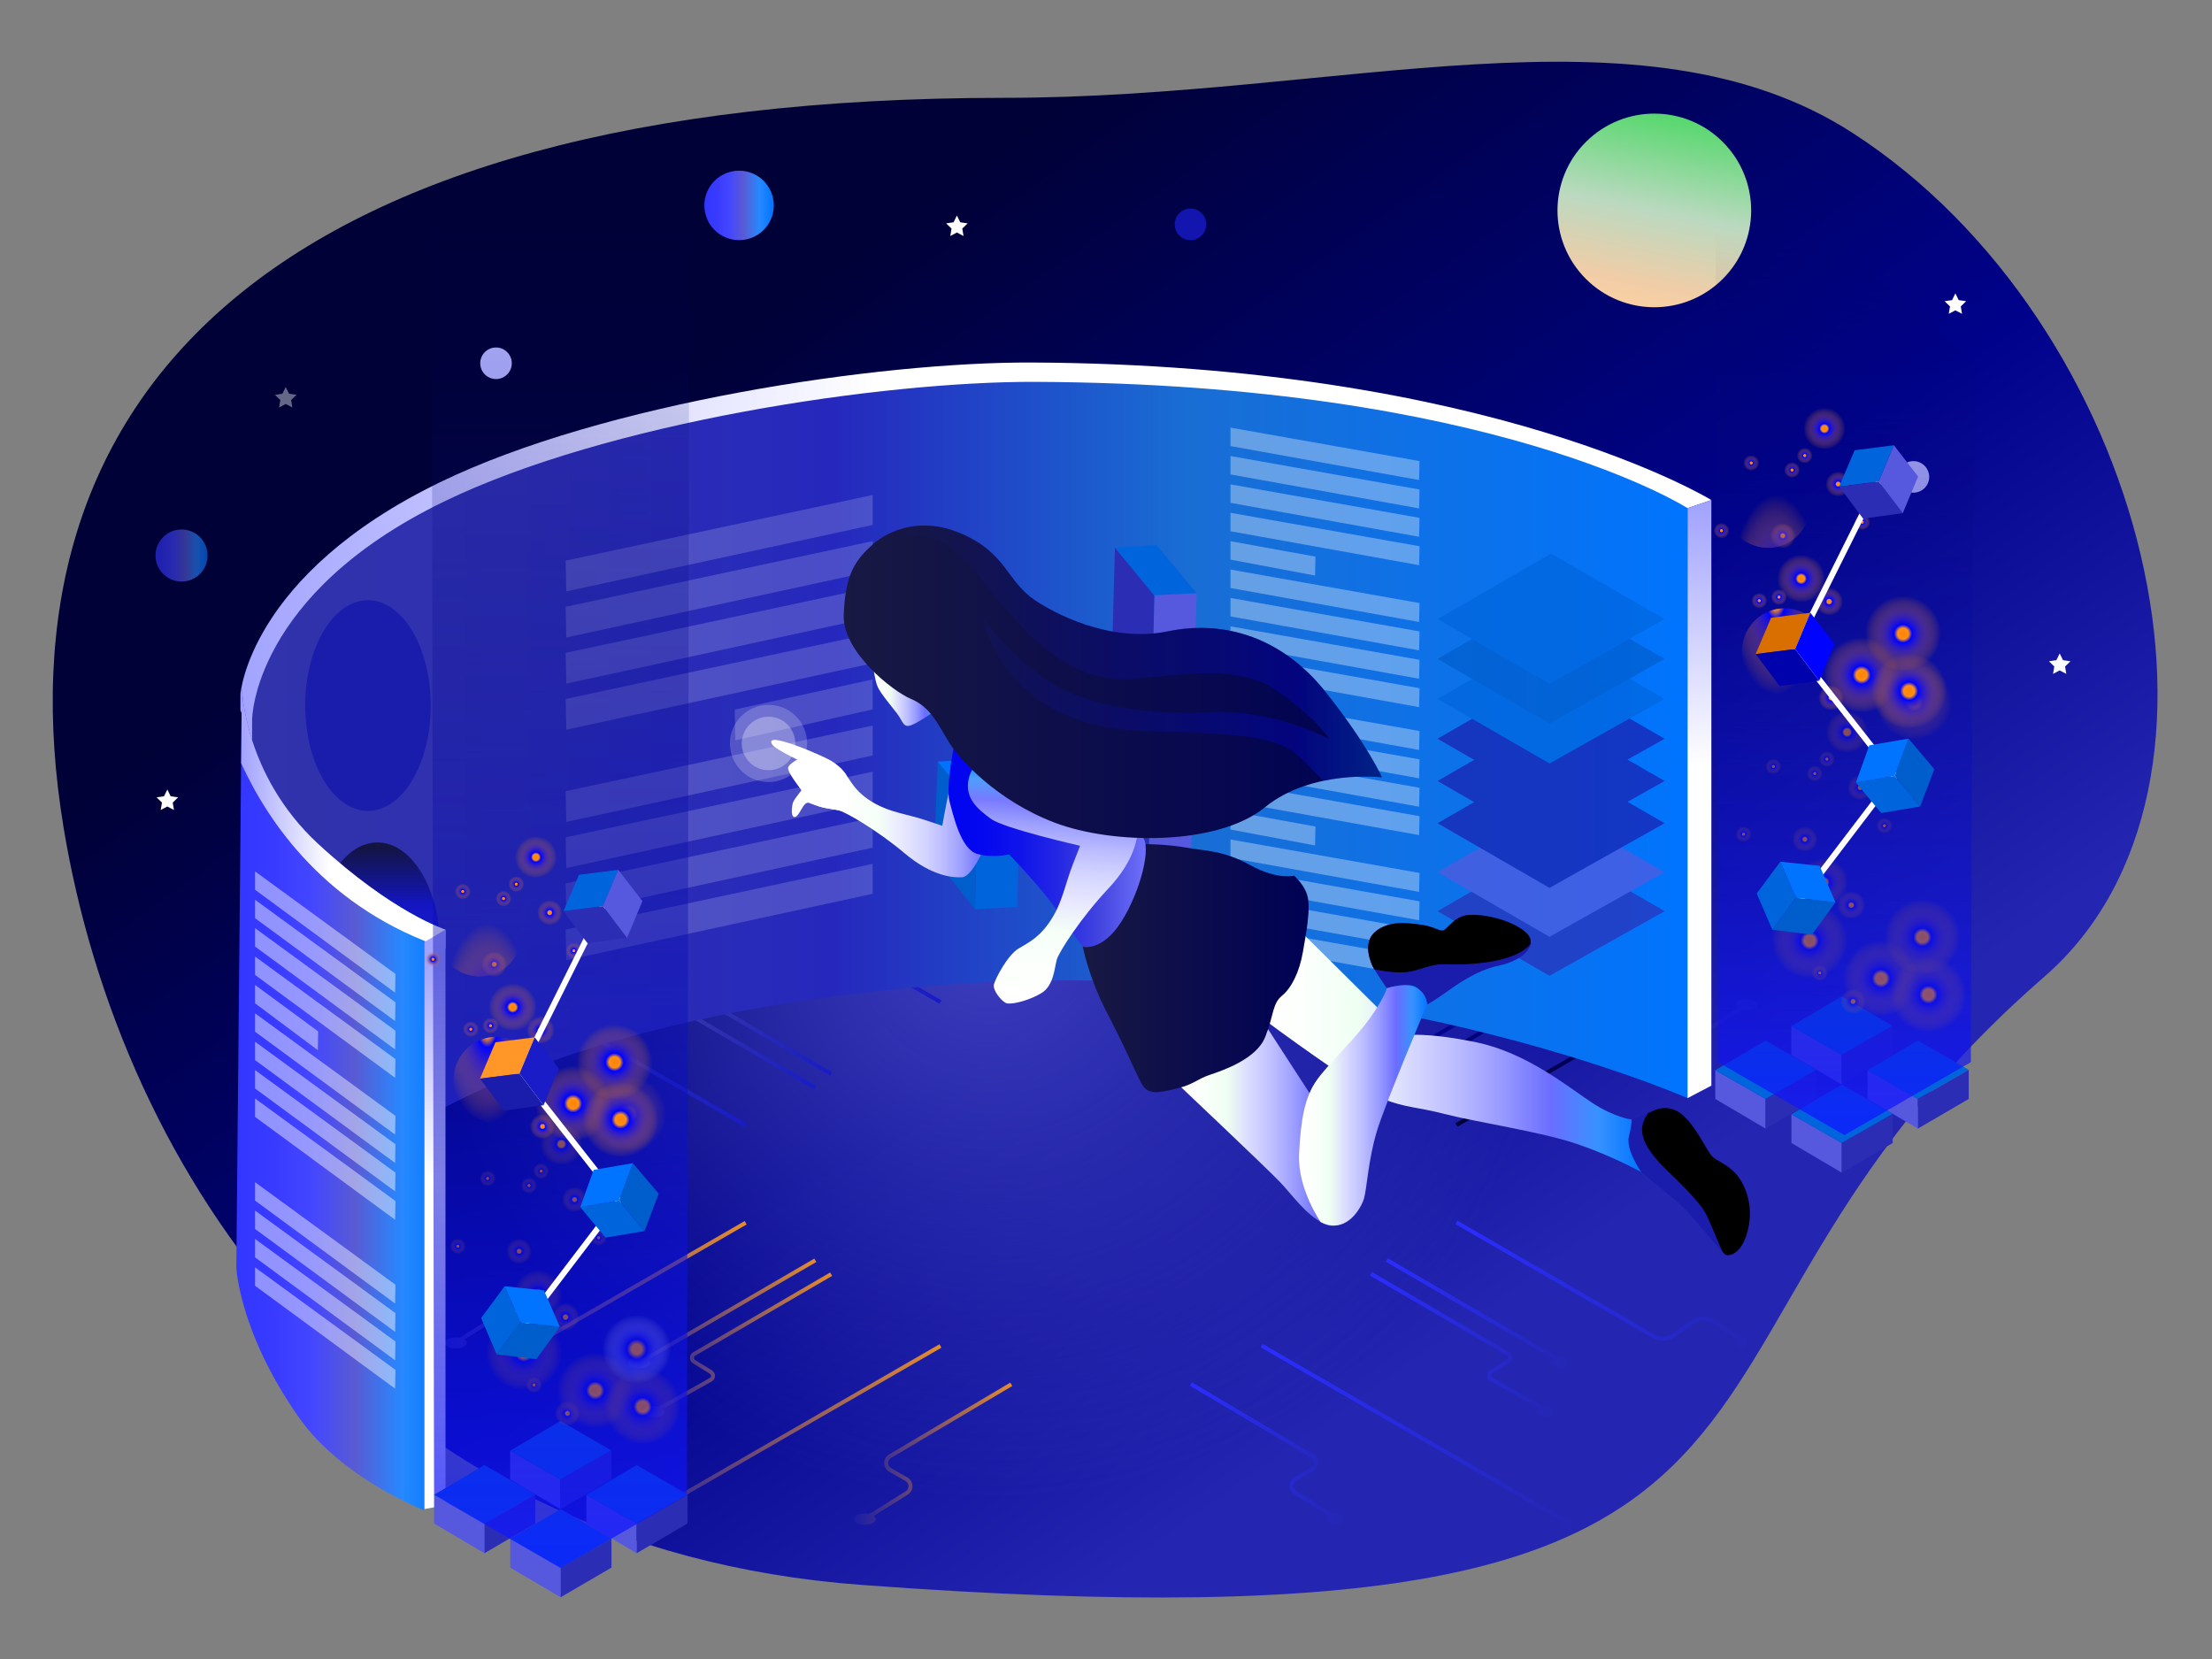 <svg xmlns="http://www.w3.org/2000/svg" viewBox="0 0 800 600" id="Designanddevelopmentprocess"><rect x="0" y="0" width="800" height="600" fill="#808080" stroke="none"/><defs><linearGradient id="a" x1="28.083%" x2="73.909%" y1="23.837%" y2="71.811%"><stop offset="0%" stop-color="#000136" class="stopColor270036 svgShape"></stop><stop offset="59.36%" stop-color="#00028b" class="stopColor4f008b svgShape"></stop><stop offset="100%" stop-color="#2426b1" class="stopColor4c24b1 svgShape"></stop></linearGradient><linearGradient id="c" x1="28.083%" x2="73.909%" y1="21.247%" y2="73.97%"><stop offset="0%" stop-color="#000136" class="stopColor270036 svgShape"></stop><stop offset="59.36%" stop-color="#00028b" class="stopColor4f008b svgShape"></stop><stop offset="100%" stop-color="#2426b1" class="stopColor4c24b1 svgShape"></stop></linearGradient><linearGradient id="d" x1="28.083%" x2="73.909%" y1="33.264%" y2="63.952%"><stop offset="0%" stop-color="#000136" class="stopColor270036 svgShape"></stop><stop offset="59.36%" stop-color="#00028b" class="stopColor4f008b svgShape"></stop><stop offset="100%" stop-color="#2426b1" class="stopColor4c24b1 svgShape"></stop></linearGradient><linearGradient id="e" x1="-.001%" x2="98.687%" y1="50.016%" y2="50.016%"><stop offset="0%" stop-color="#080bb2" class="stopColorb208ab svgShape"></stop><stop offset="100%" stop-color="#0d0f98" class="stopColor4e0d98 svgShape"></stop></linearGradient><linearGradient id="f" x1="28.083%" x2="73.909%" y1="10.427%" y2="82.99%"><stop offset="0%" stop-color="#000136" class="stopColor270036 svgShape"></stop><stop offset="59.36%" stop-color="#00028b" class="stopColor4f008b svgShape"></stop><stop offset="100%" stop-color="#2426b1" class="stopColor4c24b1 svgShape"></stop></linearGradient><linearGradient id="g" x1="28.083%" x2="73.909%" y1="41.215%" y2="57.323%"><stop offset="0%" stop-color="#000136" class="stopColor270036 svgShape"></stop><stop offset="59.36%" stop-color="#00028b" class="stopColor4f008b svgShape"></stop><stop offset="100%" stop-color="#2426b1" class="stopColor4c24b1 svgShape"></stop></linearGradient><linearGradient id="h" x1=".345%" x2="99.398%" y1="49.997%" y2="49.997%"><stop offset="0%" stop-color="#3f419c" class="stopColor3f499c svgShape"></stop><stop offset="100%" stop-color="#191cc6" class="stopColorc619bb svgShape"></stop></linearGradient><linearGradient id="i" x1=".345%" x2="99.398%" y1="49.997%" y2="49.997%"><stop offset="0%" stop-color="#3f419c" class="stopColor3f499c svgShape"></stop><stop offset="100%" stop-color="#191cc6" class="stopColorc619bb svgShape"></stop></linearGradient><linearGradient id="j" x1=".345%" x2="99.398%" y1="49.997%" y2="49.997%"><stop offset="0%" stop-color="#3f419c" class="stopColor3f499c svgShape"></stop><stop offset="100%" stop-color="#191cc6" class="stopColorc619bb svgShape"></stop></linearGradient><linearGradient id="k" x1=".345%" x2="99.398%" y1="49.997%" y2="49.997%"><stop offset="0%" stop-color="#3f419c" class="stopColor3f499c svgShape"></stop><stop offset="100%" stop-color="#191cc6" class="stopColorc619bb svgShape"></stop></linearGradient><linearGradient id="l" x1=".345%" x2="99.398%" y1="49.997%" y2="49.997%"><stop offset="0%" stop-color="#3f419c" class="stopColor3f499c svgShape"></stop><stop offset="100%" stop-color="#191cc6" class="stopColorc619bb svgShape"></stop></linearGradient><linearGradient id="m" x1=".02%" x2="99.402%" y1="50.01%" y2="50.01%"><stop offset="0%" stop-color="#1a1ca6" class="stopColor4d1aa6 svgShape"></stop><stop offset="100%" stop-color="#e48b2d" class="stopColore42d97 svgShape"></stop></linearGradient><linearGradient id="n" x1=".02%" x2="99.402%" y1="50.01%" y2="50.01%"><stop offset="0%" stop-color="#1a1ca6" class="stopColor4d1aa6 svgShape"></stop><stop offset="100%" stop-color="#e48b2d" class="stopColore42d97 svgShape"></stop></linearGradient><linearGradient id="o" x1=".02%" x2="99.402%" y1="50.01%" y2="50.01%"><stop offset="0%" stop-color="#1a1ca6" class="stopColor4d1aa6 svgShape"></stop><stop offset="100%" stop-color="#e48b2d" class="stopColore42d97 svgShape"></stop></linearGradient><linearGradient id="p" x1=".02%" x2="99.402%" y1="50.01%" y2="50.01%"><stop offset="0%" stop-color="#1a1ca6" class="stopColor4d1aa6 svgShape"></stop><stop offset="100%" stop-color="#e48b2d" class="stopColore42d97 svgShape"></stop></linearGradient><linearGradient id="q" x1=".02%" x2="99.402%" y1="50.01%" y2="50.01%"><stop offset="0%" stop-color="#1a1ca6" class="stopColor4d1aa6 svgShape"></stop><stop offset="100%" stop-color="#e48b2d" class="stopColore42d97 svgShape"></stop></linearGradient><linearGradient id="r" x1="1.417%" x2="99.398%" y1="50.005%" y2="50.005%"><stop offset="0%" stop-color="#2a2dff" class="stopColorb32aff svgShape"></stop><stop offset="100%" stop-color="#2426b1" class="stopColor4c24b1 svgShape"></stop></linearGradient><linearGradient id="s" x1="1.417%" x2="99.398%" y1="50.005%" y2="50.005%"><stop offset="0%" stop-color="#2a2dff" class="stopColorb32aff svgShape"></stop><stop offset="100%" stop-color="#2426b1" class="stopColor4c24b1 svgShape"></stop></linearGradient><linearGradient id="t" x1="1.417%" x2="99.398%" y1="50.005%" y2="50.005%"><stop offset="0%" stop-color="#2a2dff" class="stopColorb32aff svgShape"></stop><stop offset="100%" stop-color="#2426b1" class="stopColor4c24b1 svgShape"></stop></linearGradient><linearGradient id="u" x1="1.417%" x2="99.398%" y1="50.005%" y2="50.005%"><stop offset="0%" stop-color="#2a2dff" class="stopColorb32aff svgShape"></stop><stop offset="100%" stop-color="#2426b1" class="stopColor4c24b1 svgShape"></stop></linearGradient><linearGradient id="v" x1="1.417%" x2="99.398%" y1="50.005%" y2="50.005%"><stop offset="0%" stop-color="#2a2dff" class="stopColorb32aff svgShape"></stop><stop offset="100%" stop-color="#2426b1" class="stopColor4c24b1 svgShape"></stop></linearGradient><linearGradient id="w" x1="0%" x2="100.001%" y1="50%" y2="50%"><stop offset="0%" stop-color="#a1a2ff" class="stopColora1baff svgShape"></stop><stop offset="43.32%" stop-color="#ffffff" class="stopColorffffff svgShape"></stop></linearGradient><linearGradient id="x" x1="0%" x2="99.999%" y1="50%" y2="50%"><stop offset="0%" stop-color="#3133ab" class="stopColor3133ab svgShape"></stop><stop offset="18.25%" stop-color="#2e30b0" class="stopColor2e38b0 svgShape"></stop><stop offset="40.69%" stop-color="#2628bd" class="stopColor2647bd svgShape"></stop><stop offset="65.33%" stop-color="#196ed4" class="stopColor1960d4 svgShape"></stop><stop offset="91.37%" stop-color="#0773f3" class="stopColor0783f3 svgShape"></stop><stop offset="100%" stop-color="#0074ff" class="stopColor0090ff svgShape"></stop></linearGradient><linearGradient id="y" x1="49.994%" x2="49.994%" y1="2.24%" y2="122.475%"><stop offset="0%" stop-color="#131441" class="stopColor311341 svgShape"></stop><stop offset="22.99%" stop-color="#1316c2" class="stopColor3113c2 svgShape"></stop><stop offset="34.79%" stop-color="#181bc5" class="stopColor2f18c5 svgShape"></stop><stop offset="49.31%" stop-color="#272acc" class="stopColor2927cc svgShape"></stop><stop offset="65.24%" stop-color="#1f22d8" class="stopColor1f40d8 svgShape"></stop><stop offset="82.19%" stop-color="#1274e9" class="stopColor1263e9 svgShape"></stop><stop offset="99.78%" stop-color="#0074ff" class="stopColor008fff svgShape"></stop><stop offset="100%" stop-color="#0074ff" class="stopColor0090ff svgShape"></stop></linearGradient><linearGradient id="z" x1="0%" x2="100.002%" y1="50.001%" y2="50.001%"><stop offset="0%" stop-color="#3336ff" class="stopColor7633ff svgShape"></stop><stop offset="15.85%" stop-color="#373aff" class="stopColor7137ff svgShape"></stop><stop offset="35.35%" stop-color="#4346ff" class="stopColor6243ff svgShape"></stop><stop offset="56.76%" stop-color="#595bd4" class="stopColor4957ff svgShape"></stop><stop offset="79.37%" stop-color="#2689ff" class="stopColor2672ff svgShape"></stop><stop offset="100%" stop-color="#0074ff" class="stopColor0090ff svgShape"></stop></linearGradient><linearGradient id="A" x1=".004%" x2="100.002%" y1="50.003%" y2="50.003%"><stop offset="0%" stop-color="#a1a2ff" class="stopColora1baff svgShape"></stop><stop offset="43.32%" stop-color="#ffffff" class="stopColorffffff svgShape"></stop></linearGradient><linearGradient id="B" x1="50.005%" x2="50.005%" y1="5.222%" y2="92.197%"><stop offset="0%" stop-color="#a1a2ff" class="stopColora1baff svgShape"></stop><stop offset="43.32%" stop-color="#ffffff" class="stopColorffffff svgShape"></stop></linearGradient><linearGradient id="C" x1="49.952%" x2="50.051%" y1=".201%" y2="102.771%"><stop offset="0%" stop-color="#a1a2ff" class="stopColora1baff svgShape"></stop><stop offset="43.32%" stop-color="#ffffff" class="stopColorffffff svgShape"></stop></linearGradient><linearGradient id="D" x1="59.425%" x2="39.709%" y1="3.105%" y2="101.123%"><stop offset="0%" stop-color="#88da96" class="stopColor88cfda svgShape"></stop><stop offset=".834%" stop-color="#53d86a" class="stopColor89cfd9 svgShape"></stop><stop offset="47.84%" stop-color="#bbd9c0" class="stopColorc8d9bb svgShape"></stop><stop offset="82.18%" stop-color="#f0cda7" class="stopColorf0dfa7 svgShape"></stop><stop offset="100%" stop-color="#ffd1a0" class="stopColorffe1a0 svgShape"></stop></linearGradient><linearGradient id="E" x1=".018%" x2="100.007%" y1="50.009%" y2="50.009%"><stop offset="0%" stop-color="#3336ff" class="stopColor7633ff svgShape"></stop><stop offset="15.85%" stop-color="#373aff" class="stopColor7137ff svgShape"></stop><stop offset="35.35%" stop-color="#4346ff" class="stopColor6243ff svgShape"></stop><stop offset="56.76%" stop-color="#595bd4" class="stopColor4957ff svgShape"></stop><stop offset="79.37%" stop-color="#2689ff" class="stopColor2672ff svgShape"></stop><stop offset="100%" stop-color="#0074ff" class="stopColor0090ff svgShape"></stop></linearGradient><linearGradient id="F" x1="-.003%" x2="99.985%" y1="49.977%" y2="49.977%"><stop offset="0%" stop-color="#3336ff" class="stopColor7633ff svgShape"></stop><stop offset="15.85%" stop-color="#373aff" class="stopColor7137ff svgShape"></stop><stop offset="35.35%" stop-color="#4346ff" class="stopColor6243ff svgShape"></stop><stop offset="56.76%" stop-color="#595bd4" class="stopColor4957ff svgShape"></stop><stop offset="79.37%" stop-color="#2689ff" class="stopColor2672ff svgShape"></stop><stop offset="100%" stop-color="#0074ff" class="stopColor0090ff svgShape"></stop></linearGradient><linearGradient id="G" x1="50.003%" x2="50.003%" y1="98.274%" y2="2.125%"><stop offset="0%" stop-color="#1115ff" class="stopColor9311ff svgShape"></stop><stop offset="100%" stop-color="#000150" stop-opacity="0" class="stopColor330050 svgShape"></stop></linearGradient><linearGradient id="H" x1="50.003%" x2="50.003%" y1="98.274%" y2="2.125%"><stop offset="0%" stop-color="#1115ff" class="stopColor9311ff svgShape"></stop><stop offset="100%" stop-color="#000150" stop-opacity="0" class="stopColor330050 svgShape"></stop></linearGradient><linearGradient id="I" x1="49.976%" x2="49.864%" y1="50.102%" y2="50.092%"><stop offset="0%" stop-color="#ffffff" class="stopColorffffff svgShape"></stop><stop offset="25.52%" stop-color="#fdfffd" class="stopColorfffffd svgShape"></stop><stop offset="39.25%" stop-color="#f5fff7" class="stopColorfffdf5 svgShape"></stop><stop offset="50.18%" stop-color="#e7ffeb" class="stopColorfffbe7 svgShape"></stop><stop offset="59.63%" stop-color="#ffead4" class="stopColorfff7d4 svgShape"></stop><stop offset="68.14%" stop-color="#ffdebb" class="stopColorfff2bb svgShape"></stop><stop offset="75.96%" stop-color="#ffcf9c" class="stopColorffec9c svgShape"></stop><stop offset="83.26%" stop-color="#ffbd77" class="stopColorffe577 svgShape"></stop><stop offset="90.15%" stop-color="#ffa84c" class="stopColorffdd4c svgShape"></stop><stop offset="96.47%" stop-color="#fe9526" class="stopColorffd51e svgShape"></stop><stop offset="100%" stop-color="#ff8300" class="stopColorffcf00 svgShape"></stop></linearGradient><linearGradient id="ac" x1="49.974%" x2="49.862%" y1="49.715%" y2="49.705%"><stop offset="0%" stop-color="#ffffff" class="stopColorffffff svgShape"></stop><stop offset="25.52%" stop-color="#fdfffd" class="stopColorfffffd svgShape"></stop><stop offset="39.25%" stop-color="#f5fff7" class="stopColorfffdf5 svgShape"></stop><stop offset="50.18%" stop-color="#e7ffeb" class="stopColorfffbe7 svgShape"></stop><stop offset="59.63%" stop-color="#ffead4" class="stopColorfff7d4 svgShape"></stop><stop offset="68.14%" stop-color="#ffdebb" class="stopColorfff2bb svgShape"></stop><stop offset="75.96%" stop-color="#ffcf9c" class="stopColorffec9c svgShape"></stop><stop offset="83.26%" stop-color="#ffbd77" class="stopColorffe577 svgShape"></stop><stop offset="90.15%" stop-color="#ffa84c" class="stopColorffdd4c svgShape"></stop><stop offset="96.47%" stop-color="#fe9526" class="stopColorffd51e svgShape"></stop><stop offset="100%" stop-color="#ff8300" class="stopColorffcf00 svgShape"></stop></linearGradient><linearGradient id="ao" x1=".002%" x2="100.002%" y1="49.995%" y2="49.995%"><stop offset="0%" stop-color="#ffffff" class="stopColorffffff svgShape"></stop><stop offset="12.25%" stop-color="#fbfffc" class="stopColorfbfdff svgShape"></stop><stop offset="24.76%" stop-color="#effff2" class="stopColoreff5ff svgShape"></stop><stop offset="37.4%" stop-color="#dadbff" class="stopColordae9ff svgShape"></stop><stop offset="50.13%" stop-color="#bdbeff" class="stopColorbdd9ff svgShape"></stop><stop offset="62.95%" stop-color="#989aff" class="stopColor98c3ff svgShape"></stop><stop offset="75.82%" stop-color="#6b6dff" class="stopColor6ba9ff svgShape"></stop><stop offset="88.49%" stop-color="#3792ff" class="stopColor378aff svgShape"></stop><stop offset="100%" stop-color="#0074ff" class="stopColor006aff svgShape"></stop></linearGradient><linearGradient id="ap" x1=".008%" x2="100.004%" y1="49.994%" y2="49.994%"><stop offset="0%" stop-color="#ffffff" class="stopColorffffff svgShape"></stop><stop offset="12.25%" stop-color="#fbfffc" class="stopColorfbfdff svgShape"></stop><stop offset="24.76%" stop-color="#effff2" class="stopColoreff5ff svgShape"></stop><stop offset="37.4%" stop-color="#dadbff" class="stopColordae9ff svgShape"></stop><stop offset="50.13%" stop-color="#bdbeff" class="stopColorbdd9ff svgShape"></stop><stop offset="62.95%" stop-color="#989aff" class="stopColor98c3ff svgShape"></stop><stop offset="75.82%" stop-color="#6b6dff" class="stopColor6ba9ff svgShape"></stop><stop offset="88.49%" stop-color="#3792ff" class="stopColor378aff svgShape"></stop><stop offset="100%" stop-color="#0074ff" class="stopColor006aff svgShape"></stop></linearGradient><linearGradient id="aq" x1=".007%" x2="100.011%" y1="50.015%" y2="50.015%"><stop offset="0%" stop-color="#ffffff" class="stopColorffffff svgShape"></stop><stop offset="12.25%" stop-color="#fbfffc" class="stopColorfbfdff svgShape"></stop><stop offset="24.76%" stop-color="#effff2" class="stopColoreff5ff svgShape"></stop><stop offset="37.4%" stop-color="#dadbff" class="stopColordae9ff svgShape"></stop><stop offset="50.13%" stop-color="#bdbeff" class="stopColorbdd9ff svgShape"></stop><stop offset="62.95%" stop-color="#989aff" class="stopColor98c3ff svgShape"></stop><stop offset="75.82%" stop-color="#6b6dff" class="stopColor6ba9ff svgShape"></stop><stop offset="88.49%" stop-color="#3792ff" class="stopColor378aff svgShape"></stop><stop offset="100%" stop-color="#0074ff" class="stopColor006aff svgShape"></stop></linearGradient><linearGradient id="ar" x1="-.01%" x2="99.998%" y1="50.005%" y2="50.005%"><stop offset="0%" stop-color="#ffffff" class="stopColorffffff svgShape"></stop><stop offset="26.21%" stop-color="#fdfffd" class="stopColorfdfeff svgShape"></stop><stop offset="39.96%" stop-color="#f5fff7" class="stopColorf5f9ff svgShape"></stop><stop offset="50.81%" stop-color="#e7e7ff" class="stopColore7f1ff svgShape"></stop><stop offset="60.16%" stop-color="#d4d5ff" class="stopColord4e6ff svgShape"></stop><stop offset="68.53%" stop-color="#bbbcff" class="stopColorbbd8ff svgShape"></stop><stop offset="76.21%" stop-color="#9d9fff" class="stopColor9dc6ff svgShape"></stop><stop offset="83.36%" stop-color="#787aff" class="stopColor78b0ff svgShape"></stop><stop offset="90.1%" stop-color="#4e9fff" class="stopColor4e98ff svgShape"></stop><stop offset="96.27%" stop-color="#167ffc" class="stopColor207dff svgShape"></stop><stop offset="100%" stop-color="#0074ff" class="stopColor006aff svgShape"></stop></linearGradient><linearGradient id="as" x1="-.002%" x2="99.987%" y1="50.008%" y2="50.008%"><stop offset="0%" stop-color="#181942" class="stopColor311842 svgShape"></stop><stop offset="46.11%" stop-color="#0c0d4b" class="stopColor190c4b svgShape"></stop><stop offset="100%" stop-color="#000154" class="stopColor000054 svgShape"></stop></linearGradient><linearGradient id="at" x1="-.008%" x2="99.986%" y1="50.007%" y2="50.007%"><stop offset="0%" stop-color="#0004f0" class="stopColorf000b5 svgShape"></stop><stop offset="18.04%" stop-color="#0408ef" class="stopColoref04b8 svgShape"></stop><stop offset="36.46%" stop-color="#1014ea" class="stopColorea10bf svgShape"></stop><stop offset="55.07%" stop-color="#2528e3" class="stopColore325cc svgShape"></stop><stop offset="73.8%" stop-color="#4144de" class="stopColord841de svgShape"></stop><stop offset="92.45%" stop-color="#6668f4" class="stopColorcb66f4 svgShape"></stop><stop offset="100%" stop-color="#7779ff" class="stopColorc577ff svgShape"></stop></linearGradient><linearGradient id="au" x1="44.816%" x2="51.047%" y1="117.311%" y2="-1.497%"><stop offset="0%" stop-color="#ffffff" class="stopColorffffff svgShape"></stop><stop offset="26.21%" stop-color="#fdfffd" class="stopColorfdfeff svgShape"></stop><stop offset="39.96%" stop-color="#f5fff7" class="stopColorf5f9ff svgShape"></stop><stop offset="50.81%" stop-color="#e7e7ff" class="stopColore7f1ff svgShape"></stop><stop offset="60.16%" stop-color="#d4d5ff" class="stopColord4e6ff svgShape"></stop><stop offset="68.53%" stop-color="#bbbcff" class="stopColorbbd8ff svgShape"></stop><stop offset="76.21%" stop-color="#9d9fff" class="stopColor9dc6ff svgShape"></stop><stop offset="83.36%" stop-color="#787aff" class="stopColor78b0ff svgShape"></stop><stop offset="90.1%" stop-color="#4e9fff" class="stopColor4e98ff svgShape"></stop><stop offset="96.27%" stop-color="#167ffc" class="stopColor207dff svgShape"></stop><stop offset="100%" stop-color="#0074ff" class="stopColor006aff svgShape"></stop></linearGradient><linearGradient id="av" x1="-.01%" x2="100.013%" y1="50%" y2="50%"><stop offset="0%" stop-color="#ffffff" class="stopColorffffff svgShape"></stop><stop offset="12.25%" stop-color="#fbfffc" class="stopColorfbfdff svgShape"></stop><stop offset="24.76%" stop-color="#effff2" class="stopColoreff5ff svgShape"></stop><stop offset="37.4%" stop-color="#dadbff" class="stopColordae9ff svgShape"></stop><stop offset="50.13%" stop-color="#bdbeff" class="stopColorbdd9ff svgShape"></stop><stop offset="62.95%" stop-color="#989aff" class="stopColor98c3ff svgShape"></stop><stop offset="75.82%" stop-color="#6b6dff" class="stopColor6ba9ff svgShape"></stop><stop offset="88.49%" stop-color="#3792ff" class="stopColor378aff svgShape"></stop><stop offset="100%" stop-color="#0074ff" class="stopColor006aff svgShape"></stop></linearGradient><linearGradient id="aw" x1="-.002%" x2="100%" y1="50.007%" y2="50.007%"><stop offset="0%" stop-color="#181942" class="stopColor311842 svgShape"></stop><stop offset="46.11%" stop-color="#0c0d4b" class="stopColor190c4b svgShape"></stop><stop offset="100%" stop-color="#000154" class="stopColor000054 svgShape"></stop></linearGradient><linearGradient id="ax" x1="-.003%" x2="99.995%" y1="49.997%" y2="49.997%"><stop offset="0%" stop-color="#181942" class="stopColor311842 svgShape"></stop><stop offset="49.37%" stop-color="#0b0ea7" class="stopColor170ba7 svgShape"></stop><stop offset="83.8%" stop-color="#0307e6" class="stopColor0603e6 svgShape"></stop><stop offset="100%" stop-color="#0074ff" class="stopColor0000ff svgShape"></stop></linearGradient><radialGradient id="b" cx="50%" cy="49.999%" r="50%" fx="50%" fy="49.999%"><stop offset="0%" stop-color="#3e40bf" class="stopColor3e82bf svgShape"></stop><stop offset="100%" stop-color="#3e40bf" stop-opacity="0" class="stopColor3e82bf svgShape"></stop></radialGradient><radialGradient id="J" cx="49.538%" cy="57.142%" r="42.971%" fx="49.538%" fy="57.142%" gradientTransform="matrix(-.062 .988 -.998 -.061 1.096 .117)"><stop offset="0%" stop-color="#ff8300" class="stopColorff0091 svgShape"></stop><stop offset="14.427%" stop-color="#ff8e17" class="stopColorff17a8 svgShape"></stop><stop offset="23.997%" stop-color="#0004ff" class="stopColorb200ff svgShape"></stop><stop offset="100%" stop-color="#ff8709" stop-opacity="0" class="stopColorff09a0 svgShape"></stop></radialGradient><radialGradient id="K" cx="49.538%" cy="57.142%" r="42.981%" fx="49.538%" fy="57.142%" gradientTransform="matrix(-.062 .987 -.998 -.061 1.096 .117)"><stop offset="0%" stop-color="#ff8300" class="stopColorff0091 svgShape"></stop><stop offset="14.427%" stop-color="#ff8e17" class="stopColorff17a8 svgShape"></stop><stop offset="23.997%" stop-color="#0004ff" class="stopColorb200ff svgShape"></stop><stop offset="100%" stop-color="#ff8709" stop-opacity="0" class="stopColorff09a0 svgShape"></stop></radialGradient><radialGradient id="L" cx="49.538%" cy="57.142%" r="42.906%" fx="49.538%" fy="57.142%" gradientTransform="scale(-1 -.991) rotate(-86.44 -.61 .525)"><stop offset="0%" stop-color="#ff8300" class="stopColorff0091 svgShape"></stop><stop offset="14.427%" stop-color="#ff8e17" class="stopColorff17a8 svgShape"></stop><stop offset="23.997%" stop-color="#0004ff" class="stopColorb200ff svgShape"></stop><stop offset="100%" stop-color="#ff8709" stop-opacity="0" class="stopColorff09a0 svgShape"></stop></radialGradient><radialGradient id="M" cx="49.538%" cy="57.142%" r="42.977%" fx="49.538%" fy="57.142%" gradientTransform="scale(-1 -.989) rotate(-86.445 -.611 .524)"><stop offset="0%" stop-color="#ff8300" class="stopColorff0091 svgShape"></stop><stop offset="14.427%" stop-color="#ff8e17" class="stopColorff17a8 svgShape"></stop><stop offset="23.997%" stop-color="#0004ff" class="stopColorb200ff svgShape"></stop><stop offset="100%" stop-color="#ff8709" stop-opacity="0" class="stopColorff09a0 svgShape"></stop></radialGradient><radialGradient id="N" cx="49.948%" cy="49.958%" r="50.483%" fx="49.948%" fy="49.958%" gradientTransform="scale(-1 -.991) rotate(-86.446 -.534 .53)"><stop offset="0%" stop-color="#d5d6d5" class="stopColord6d5d5 svgShape"></stop><stop offset="4.3%" stop-color="#b5b7b5" class="stopColorb7b5b5 svgShape"></stop><stop offset="12.42%" stop-color="#7e7e81" class="stopColor817e7e svgShape"></stop><stop offset="19.97%" stop-color="#525257" class="stopColor575253 svgShape"></stop><stop offset="26.72%" stop-color="#333338" class="stopColor383334 svgShape"></stop><stop offset="32.41%" stop-color="#202026" class="stopColor262021 svgShape"></stop><stop offset="36.36%" stop-color="#19191f" class="stopColor1f191a svgShape"></stop><stop offset="99.4%"></stop></radialGradient><radialGradient id="O" cx="49.538%" cy="57.142%" r="42.907%" fx="49.538%" fy="57.142%" gradientTransform="matrix(-.062 .989 -.998 -.062 1.096 .117)"><stop offset="0%" stop-color="#ff8300" class="stopColorff0091 svgShape"></stop><stop offset="14.427%" stop-color="#ff8e17" class="stopColorff17a8 svgShape"></stop><stop offset="23.997%" stop-color="#0004ff" class="stopColorb200ff svgShape"></stop><stop offset="100%" stop-color="#ff8709" stop-opacity="0" class="stopColorff09a0 svgShape"></stop></radialGradient><radialGradient id="P" cx="49.538%" cy="57.142%" r="42.98%" fx="49.538%" fy="57.142%" gradientTransform="matrix(-.062 .987 -.998 -.061 1.096 .117)"><stop offset="0%" stop-color="#ff8300" class="stopColorff0091 svgShape"></stop><stop offset="14.427%" stop-color="#ff8e17" class="stopColorff17a8 svgShape"></stop><stop offset="23.997%" stop-color="#0004ff" class="stopColorb200ff svgShape"></stop><stop offset="100%" stop-color="#ff8709" stop-opacity="0" class="stopColorff09a0 svgShape"></stop></radialGradient><radialGradient id="Q" cx="49.538%" cy="57.142%" r="42.977%" fx="49.538%" fy="57.142%" gradientTransform="scale(-1 -.989) rotate(-86.445 -.611 .524)"><stop offset="0%" stop-color="#ff8300" class="stopColorff0091 svgShape"></stop><stop offset="14.427%" stop-color="#ff8e17" class="stopColorff17a8 svgShape"></stop><stop offset="23.997%" stop-color="#0004ff" class="stopColorb200ff svgShape"></stop><stop offset="100%" stop-color="#ff8709" stop-opacity="0" class="stopColorff09a0 svgShape"></stop></radialGradient><radialGradient id="R" cx="49.538%" cy="57.142%" r="42.98%" fx="49.538%" fy="57.142%" gradientTransform="matrix(-.062 .987 -.998 -.061 1.096 .117)"><stop offset="0%" stop-color="#ff8300" class="stopColorff0091 svgShape"></stop><stop offset="14.427%" stop-color="#ff8e17" class="stopColorff17a8 svgShape"></stop><stop offset="23.997%" stop-color="#0004ff" class="stopColorb200ff svgShape"></stop><stop offset="100%" stop-color="#ff8709" stop-opacity="0" class="stopColorff09a0 svgShape"></stop></radialGradient><radialGradient id="S" cx="49.538%" cy="57.142%" r="42.98%" fx="49.538%" fy="57.142%" gradientTransform="matrix(-.062 .987 -.998 -.061 1.096 .117)"><stop offset="0%" stop-color="#ff8300" class="stopColorff0091 svgShape"></stop><stop offset="14.427%" stop-color="#ff8e17" class="stopColorff17a8 svgShape"></stop><stop offset="23.997%" stop-color="#0004ff" class="stopColorb200ff svgShape"></stop><stop offset="100%" stop-color="#ff8709" stop-opacity="0" class="stopColorff09a0 svgShape"></stop></radialGradient><radialGradient id="T" cx="49.538%" cy="57.142%" r="42.984%" fx="49.538%" fy="57.142%" gradientTransform="matrix(-.062 .987 -.998 -.061 1.096 .117)"><stop offset="0%" stop-color="#ff8300" class="stopColorff0091 svgShape"></stop><stop offset="14.427%" stop-color="#ff8e17" class="stopColorff17a8 svgShape"></stop><stop offset="23.997%" stop-color="#0004ff" class="stopColorb200ff svgShape"></stop><stop offset="100%" stop-color="#ff8709" stop-opacity="0" class="stopColorff09a0 svgShape"></stop></radialGradient><radialGradient id="U" cx="49.538%" cy="57.142%" r="42.984%" fx="49.538%" fy="57.142%" gradientTransform="matrix(-.062 .987 -.998 -.061 1.096 .117)"><stop offset="0%" stop-color="#ff8300" class="stopColorff0091 svgShape"></stop><stop offset="14.427%" stop-color="#ff8e17" class="stopColorff17a8 svgShape"></stop><stop offset="23.997%" stop-color="#0004ff" class="stopColorb200ff svgShape"></stop><stop offset="100%" stop-color="#ff8709" stop-opacity="0" class="stopColorff09a0 svgShape"></stop></radialGradient><radialGradient id="V" cx="49.538%" cy="57.142%" r="39.02%" fx="49.538%" fy="57.142%" gradientTransform="matrix(-.062 .987 -.998 -.061 1.096 .117)"><stop offset="0%" stop-color="#ff8300" class="stopColorff0091 svgShape"></stop><stop offset="14.427%" stop-color="#ff8e17" class="stopColorff17a8 svgShape"></stop><stop offset="29.107%" stop-color="#0004ff" class="stopColorb200ff svgShape"></stop><stop offset="100%" stop-color="#ffffff" stop-opacity="0" class="stopColorffffff svgShape"></stop></radialGradient><radialGradient id="W" cx="49.538%" cy="57.142%" r="42.954%" fx="49.538%" fy="57.142%" gradientTransform="matrix(-.062 .988 -.998 -.061 1.096 .117)"><stop offset="0%" stop-color="#ff8300" class="stopColorff0091 svgShape"></stop><stop offset="14.427%" stop-color="#ff8e17" class="stopColorff17a8 svgShape"></stop><stop offset="23.997%" stop-color="#0004ff" class="stopColorb200ff svgShape"></stop><stop offset="100%" stop-color="#ff8709" stop-opacity="0" class="stopColorff09a0 svgShape"></stop></radialGradient><radialGradient id="X" cx="49.538%" cy="57.142%" r="42.985%" fx="49.538%" fy="57.142%" gradientTransform="matrix(-.062 .987 -.998 -.061 1.096 .117)"><stop offset="0%" stop-color="#ff8300" class="stopColorff0091 svgShape"></stop><stop offset="14.427%" stop-color="#ff8e17" class="stopColorff17a8 svgShape"></stop><stop offset="23.997%" stop-color="#0004ff" class="stopColorb200ff svgShape"></stop><stop offset="100%" stop-color="#ff8709" stop-opacity="0" class="stopColorff09a0 svgShape"></stop></radialGradient><radialGradient id="Y" cx="49.538%" cy="57.142%" r="42.984%" fx="49.538%" fy="57.142%" gradientTransform="matrix(-.062 .987 -.998 -.061 1.096 .117)"><stop offset="0%" stop-color="#ff8300" class="stopColorff0091 svgShape"></stop><stop offset="14.427%" stop-color="#ff8e17" class="stopColorff17a8 svgShape"></stop><stop offset="23.997%" stop-color="#0004ff" class="stopColorb200ff svgShape"></stop><stop offset="100%" stop-color="#ff8709" stop-opacity="0" class="stopColorff09a0 svgShape"></stop></radialGradient><radialGradient id="Z" cx="49.538%" cy="57.142%" r="42.963%" fx="49.538%" fy="57.142%" gradientTransform="matrix(-.062 .988 -.998 -.061 1.096 .117)"><stop offset="0%" stop-color="#ff8300" class="stopColorff0091 svgShape"></stop><stop offset="14.427%" stop-color="#ff8e17" class="stopColorff17a8 svgShape"></stop><stop offset="23.997%" stop-color="#0004ff" class="stopColorb200ff svgShape"></stop><stop offset="100%" stop-color="#ff8709" stop-opacity="0" class="stopColorff09a0 svgShape"></stop></radialGradient><radialGradient id="aa" cx="49.538%" cy="57.142%" r="43.046%" fx="49.538%" fy="57.142%" gradientTransform="scale(-1 -.988) rotate(-86.451 -.612 .523)"><stop offset="0%" stop-color="#ff8300" class="stopColorff0091 svgShape"></stop><stop offset="14.427%" stop-color="#ff8e17" class="stopColorff17a8 svgShape"></stop><stop offset="23.997%" stop-color="#0004ff" class="stopColorb200ff svgShape"></stop><stop offset="100%" stop-color="#ff8709" stop-opacity="0" class="stopColorff09a0 svgShape"></stop></radialGradient><radialGradient id="ab" cx="49.538%" cy="57.142%" r="42.855%" fx="49.538%" fy="57.142%" gradientTransform="matrix(-.062 .99 -.998 -.062 1.096 .116)"><stop offset="0%" stop-color="#ff8300" class="stopColorff0091 svgShape"></stop><stop offset="14.427%" stop-color="#ff8e17" class="stopColorff17a8 svgShape"></stop><stop offset="23.997%" stop-color="#0004ff" class="stopColorb200ff svgShape"></stop><stop offset="100%" stop-color="#ff8709" stop-opacity="0" class="stopColorff09a0 svgShape"></stop></radialGradient><radialGradient id="ad" cx="49.538%" cy="57.142%" r="42.967%" fx="49.538%" fy="57.142%" gradientTransform="scale(-1 -.99) rotate(-86.445 -.611 .524)"><stop offset="0%" stop-color="#ff8300" class="stopColorff0091 svgShape"></stop><stop offset="14.427%" stop-color="#ff8e17" class="stopColorff17a8 svgShape"></stop><stop offset="23.997%" stop-color="#0004ff" class="stopColorb200ff svgShape"></stop><stop offset="100%" stop-color="#ff8709" stop-opacity="0" class="stopColorff09a0 svgShape"></stop></radialGradient><radialGradient id="ae" cx="49.538%" cy="57.142%" r="42.977%" fx="49.538%" fy="57.142%" gradientTransform="scale(-1 -.989) rotate(-86.445 -.611 .524)"><stop offset="0%" stop-color="#ff8300" class="stopColorff0091 svgShape"></stop><stop offset="14.427%" stop-color="#ff8e17" class="stopColorff17a8 svgShape"></stop><stop offset="23.997%" stop-color="#0004ff" class="stopColorb200ff svgShape"></stop><stop offset="100%" stop-color="#ff8709" stop-opacity="0" class="stopColorff09a0 svgShape"></stop></radialGradient><radialGradient id="af" cx="49.538%" cy="57.142%" r="42.921%" fx="49.538%" fy="57.142%" gradientTransform="matrix(-.062 .989 -.998 -.061 1.096 .117)"><stop offset="0%" stop-color="#ff8300" class="stopColorff0091 svgShape"></stop><stop offset="14.427%" stop-color="#ff8e17" class="stopColorff17a8 svgShape"></stop><stop offset="23.997%" stop-color="#0004ff" class="stopColorb200ff svgShape"></stop><stop offset="100%" stop-color="#ff8709" stop-opacity="0" class="stopColorff09a0 svgShape"></stop></radialGradient><radialGradient id="ag" cx="49.538%" cy="57.142%" r="43.039%" fx="49.538%" fy="57.142%" gradientTransform="matrix(-.062 .986 -.998 -.061 1.096 .118)"><stop offset="0%" stop-color="#ff8300" class="stopColorff0091 svgShape"></stop><stop offset="14.427%" stop-color="#ff8e17" class="stopColorff17a8 svgShape"></stop><stop offset="23.997%" stop-color="#0004ff" class="stopColorb200ff svgShape"></stop><stop offset="100%" stop-color="#ff8709" stop-opacity="0" class="stopColorff09a0 svgShape"></stop></radialGradient><radialGradient id="ah" cx="49.538%" cy="57.142%" r="42.914%" fx="49.538%" fy="57.142%" gradientTransform="matrix(-.062 .989 -.998 -.062 1.095 .116)"><stop offset="0%" stop-color="#ff8300" class="stopColorff0091 svgShape"></stop><stop offset="14.427%" stop-color="#ff8e17" class="stopColorff17a8 svgShape"></stop><stop offset="23.997%" stop-color="#0004ff" class="stopColorb200ff svgShape"></stop><stop offset="100%" stop-color="#ff8709" stop-opacity="0" class="stopColorff09a0 svgShape"></stop></radialGradient><radialGradient id="ai" cx="49.538%" cy="57.142%" r="42.985%" fx="49.538%" fy="57.142%" gradientTransform="matrix(-.062 .987 -.998 -.061 1.096 .117)"><stop offset="0%" stop-color="#ff8300" class="stopColorff0091 svgShape"></stop><stop offset="14.427%" stop-color="#ff8e17" class="stopColorff17a8 svgShape"></stop><stop offset="23.997%" stop-color="#0004ff" class="stopColorb200ff svgShape"></stop><stop offset="100%" stop-color="#ff8709" stop-opacity="0" class="stopColorff09a0 svgShape"></stop></radialGradient><radialGradient id="aj" cx="49.538%" cy="57.142%" r="42.982%" fx="49.538%" fy="57.142%" gradientTransform="matrix(-.062 .987 -.998 -.061 1.096 .117)"><stop offset="0%" stop-color="#ff8300" class="stopColorff0091 svgShape"></stop><stop offset="14.427%" stop-color="#ff8e17" class="stopColorff17a8 svgShape"></stop><stop offset="23.997%" stop-color="#0004ff" class="stopColorb200ff svgShape"></stop><stop offset="100%" stop-color="#ff8709" stop-opacity="0" class="stopColorff09a0 svgShape"></stop></radialGradient><radialGradient id="ak" cx="49.538%" cy="57.142%" r="42.987%" fx="49.538%" fy="57.142%" gradientTransform="scale(-1 -.989) rotate(-86.446 -.611 .524)"><stop offset="0%" stop-color="#ff8300" class="stopColorff0091 svgShape"></stop><stop offset="14.427%" stop-color="#ff8e17" class="stopColorff17a8 svgShape"></stop><stop offset="23.997%" stop-color="#0004ff" class="stopColorb200ff svgShape"></stop><stop offset="100%" stop-color="#ff8709" stop-opacity="0" class="stopColorff09a0 svgShape"></stop></radialGradient><radialGradient id="al" cx="49.538%" cy="57.142%" r="42.963%" fx="49.538%" fy="57.142%" gradientTransform="matrix(-.062 .988 -.998 -.061 1.096 .117)"><stop offset="0%" stop-color="#ff8300" class="stopColorff0091 svgShape"></stop><stop offset="14.427%" stop-color="#ff8e17" class="stopColorff17a8 svgShape"></stop><stop offset="23.997%" stop-color="#0004ff" class="stopColorb200ff svgShape"></stop><stop offset="100%" stop-color="#ff8709" stop-opacity="0" class="stopColorff09a0 svgShape"></stop></radialGradient><radialGradient id="am" cx="49.538%" cy="57.142%" r="43.054%" fx="49.538%" fy="57.142%" gradientTransform="matrix(-.062 .986 -.998 -.061 1.096 .118)"><stop offset="0%" stop-color="#ff8300" class="stopColorff0091 svgShape"></stop><stop offset="14.427%" stop-color="#ff8e17" class="stopColorff17a8 svgShape"></stop><stop offset="23.997%" stop-color="#0004ff" class="stopColorb200ff svgShape"></stop><stop offset="100%" stop-color="#ff8709" stop-opacity="0" class="stopColorff09a0 svgShape"></stop></radialGradient><radialGradient id="an" cx="49.538%" cy="57.142%" r="42.855%" fx="49.538%" fy="57.142%" gradientTransform="matrix(-.062 .99 -.998 -.062 1.096 .116)"><stop offset="0%" stop-color="#ff8300" class="stopColorff0091 svgShape"></stop><stop offset="14.427%" stop-color="#ff8e17" class="stopColorff17a8 svgShape"></stop><stop offset="23.997%" stop-color="#0004ff" class="stopColorb200ff svgShape"></stop><stop offset="100%" stop-color="#ff8709" stop-opacity="0" class="stopColorff09a0 svgShape"></stop></radialGradient><radialGradient id="ay" cx="49.538%" cy="57.142%" r="42.985%" fx="49.538%" fy="57.142%" gradientTransform="matrix(-.062 .987 -.998 -.061 1.096 .117)"><stop offset="0%" stop-color="#ff8300" class="stopColorff0091 svgShape"></stop><stop offset="14.427%" stop-color="#ff8e17" class="stopColorff17a8 svgShape"></stop><stop offset="23.997%" stop-color="#0004ff" class="stopColorb200ff svgShape"></stop><stop offset="100%" stop-color="#ff8709" stop-opacity="0" class="stopColorff09a0 svgShape"></stop></radialGradient></defs><g fill="none" fill-rule="evenodd"><path fill="url(#a)" fill-rule="nonzero" d="M739.37 353.24C578.59 493.1 694.22 601.68 311.47 573.2c-179.19-13.35-267.94-149.55-288.49-274C-2.5 144.91 94.99 35.38 363.38 35.38c121.07 0 230.3-36.53 306.56 12.65 106.3 68.58 148.53 236.41 69.43 305.21Z"></path><path fill="url(#b)" fill-rule="nonzero" d="M150.84 130.24h413.29v413.29H150.84z"></path><g fill-rule="nonzero" fill="#000000" class="color000000 svgShape"><path fill="url(#c)" d="m385.01 63.78-49.54 28.87.72 1.24 49.54-28.87c.71-.42 1.15-1.16 1.16-1.99.01-.83-.4-1.58-1.11-2.02l-6.05-3.75a.897.897 0 0 1-.43-.79c.01-.32.18-.61.46-.76l18.58-10.45c.53.13 1.11.22 1.74.22 2.19 0 3.96-.9 3.96-2.02 0-1.11-1.77-2.02-3.96-2.02s-3.96.9-3.96 2.02c0 .39.23.75.6 1.06l-17.67 9.93c-.73.41-1.17 1.15-1.19 1.99-.02.83.39 1.6 1.11 2.04l6.05 3.75c.28.17.43.45.43.78 0 .32-.16.6-.44.77Z" transform="translate(160 295)"></path><path fill="url(#d)" d="M405.31 63.2c2.18 0 3.96-.9 3.96-2.02 0-1.11-1.77-2.02-3.96-2.02s-3.96.9-3.96 2.02c0 .4.24.78.64 1.1l-60.8 35.37.72 1.24L403.61 63c.52.12 1.09.2 1.7.2Z" transform="translate(160 295)"></path><path fill="url(#e)" d="M404.99 3.71 295.94 66.67l.72 1.24L406.61 4.43c.52.13 1.09.2 1.7.2 2.18 0 3.96-.9 3.96-2.02 0-1.11-1.77-2.02-3.96-2.02s-3.96.9-3.96 2.02c0 .42.24.79.64 1.1Z" transform="translate(160 295)"></path><path fill="url(#f)" d="m314.15 26.81-43.82 25.98.73 1.23 43.82-25.98a3.57 3.57 0 0 0 1.76-3.12 3.583 3.583 0 0 0-1.8-3.1l-5.9-3.4a2.123 2.123 0 0 1-1.08-1.84 2.14 2.14 0 0 1 1.02-1.87l13.18-8.23c.49.11 1.03.17 1.6.17 2.19 0 3.96-.9 3.96-2.02 0-1.11-1.77-2.02-3.96-2.02-2.18 0-3.96.9-3.96 2.02 0 .43.28.83.73 1.16l-12.31 7.69a3.563 3.563 0 0 0-1.69 3.12c.02 1.28.7 2.42 1.8 3.06l5.9 3.4c.67.39 1.08 1.09 1.08 1.86 0 .79-.4 1.49-1.06 1.89Z" transform="translate(160 295)"></path><path fill="url(#g)" d="m367.1 112.48 71.14-41.07a6.337 6.337 0 0 1 6.81.31l6.51 4.6a7.72 7.72 0 0 0 8.61.23l9.99-6.3c.43.08.89.13 1.38.13 2.19 0 3.96-.9 3.96-2.02s-1.77-2.02-3.96-2.02c-2.18 0-3.96.9-3.96 2.02 0 .48.34.91.88 1.26l-9.06 5.72a6.3 6.3 0 0 1-7.02-.19l-6.51-4.6a7.805 7.805 0 0 0-8.36-.39l-71.14 41.07.73 1.25Z" transform="translate(160 295)"></path><path fill="url(#h)" d="M91.42 63.89a.891.891 0 0 1-.45-.77c0-.32.15-.61.43-.78l6.05-3.75a2.333 2.333 0 0 0-.08-4.02L79.7 44.64c.38-.31.6-.67.6-1.06 0-1.11-1.77-2.02-3.96-2.02-2.18 0-3.96.9-3.96 2.02s1.77 2.02 3.96 2.02c.63 0 1.21-.08 1.74-.21l18.58 10.44c.29.16.45.44.46.77.01.32-.15.61-.43.78l-6.05 3.75a2.338 2.338 0 0 0 .05 4.01l49.54 28.87.72-1.24-49.53-28.88Z" transform="translate(160 295)"></path><path fill="url(#i)" d="M75.08 61.29c0-1.12-1.77-2.02-3.96-2.02s-3.96.9-3.96 2.02c0 1.11 1.77 2.02 3.96 2.02.61 0 1.18-.08 1.69-.2L134.51 99l.72-1.24L74.44 62.4c.4-.33.64-.7.64-1.11Z" transform="translate(160 295)"></path><path fill="url(#j)" d="M4.88 70.49c.49 0 .95-.05 1.38-.13l9.99 6.3a7.736 7.736 0 0 0 8.62-.23l6.51-4.6a6.337 6.337 0 0 1 6.81-.31l71.14 41.07.72-1.24-71.14-41.07a7.786 7.786 0 0 0-8.36.38l-6.51 4.6a6.3 6.3 0 0 1-7.02.18l-9.06-5.72c.54-.35.88-.78.88-1.26 0-1.11-1.77-2.02-3.96-2.02s-3.96.9-3.96 2.02c.01 1.13 1.78 2.03 3.96 2.03Z" transform="translate(160 295)"></path><path fill="url(#k)" d="M68.12 4.75c.61 0 1.19-.08 1.7-.2l109.95 63.48.72-1.24L71.44 3.83c.4-.31.63-.69.63-1.09 0-1.11-1.77-2.02-3.96-2.02s-3.96.9-3.96 2.02c.01 1.11 1.78 2.01 3.97 2.01Z" transform="translate(160 295)"></path><path fill="url(#l)" d="M161.22 25.05c0-.78.41-1.47 1.08-1.86l5.9-3.4c1.1-.64 1.78-1.78 1.8-3.06.02-1.28-.61-2.44-1.7-3.12l-12.31-7.69c.46-.33.73-.73.73-1.16 0-1.12-1.77-2.02-3.96-2.02s-3.96.9-3.96 2.02c0 1.11 1.77 2.02 3.96 2.02.57 0 1.11-.06 1.6-.17l13.18 8.23a2.165 2.165 0 0 1-.06 3.71l-5.9 3.4a3.583 3.583 0 0 0-1.8 3.1c-.01 1.29.65 2.46 1.77 3.12l43.82 25.99.73-1.24-43.82-25.99c-.67-.4-1.06-1.11-1.06-1.88Z" transform="translate(160 295)"></path><path fill="url(#m)" d="m91.42 195.3 49.54-28.86-.72-1.24-49.54 28.87a2.31 2.31 0 0 0-1.16 1.99c-.01.83.4 1.58 1.11 2.02l6.05 3.75c.28.17.43.46.43.78a.88.88 0 0 1-.46.77l-18.58 10.44c-.53-.13-1.11-.22-1.74-.22-2.18 0-3.96.9-3.96 2.02 0 1.11 1.77 2.02 3.96 2.02s3.96-.9 3.96-2.02c0-.39-.23-.75-.6-1.06l17.67-9.93c.73-.41 1.17-1.15 1.19-1.99.02-.84-.4-1.6-1.11-2.04l-6.05-3.75a.88.88 0 0 1-.43-.78c-.01-.33.16-.61.44-.77Z" transform="translate(160 295)"></path><path fill="url(#n)" d="M71.12 195.87c-2.19 0-3.96.9-3.96 2.02 0 1.11 1.77 2.02 3.96 2.02s3.96-.9 3.96-2.02c0-.41-.24-.78-.64-1.1l60.79-35.37-.72-1.24-61.69 35.89c-.52-.12-1.09-.2-1.7-.2Z" transform="translate(160 295)"></path><path fill="url(#o)" d="m71.44 255.36 109.05-62.96-.72-1.24-109.95 63.48c-.52-.13-1.09-.2-1.71-.2-2.19 0-3.96.9-3.96 2.02 0 1.11 1.77 2.02 3.96 2.02s3.96-.9 3.96-2.02c0-.41-.23-.79-.63-1.1Z" transform="translate(160 295)"></path><path fill="url(#p)" d="m162.28 232.26 43.82-25.99-.73-1.23-43.82 25.98a3.6 3.6 0 0 0-1.77 3.12c.01 1.29.68 2.45 1.8 3.1l5.9 3.4c.66.38 1.07 1.07 1.08 1.84.01.77-.37 1.47-1.02 1.87l-13.18 8.22c-.49-.11-1.03-.17-1.6-.17-2.19 0-3.96.9-3.96 2.02 0 1.11 1.77 2.02 3.96 2.02 2.18 0 3.96-.9 3.96-2.02 0-.44-.28-.84-.73-1.17l12.31-7.69a3.582 3.582 0 0 0 1.7-3.12c-.02-1.27-.7-2.42-1.8-3.06l-5.9-3.4a2.152 2.152 0 0 1-.02-3.72Z" transform="translate(160 295)"></path><path fill="url(#q)" d="m109.33 146.59-71.14 41.07a6.337 6.337 0 0 1-6.81-.31l-6.51-4.6c-2.57-1.82-5.95-1.9-8.62-.23l-10 6.3a7.52 7.52 0 0 0-1.38-.13c-2.19 0-3.96.9-3.96 2.02s1.77 2.02 3.96 2.02 3.96-.9 3.96-2.02c0-.48-.34-.91-.88-1.25l9.06-5.72a6.3 6.3 0 0 1 7.02.19l6.51 4.6a7.784 7.784 0 0 0 8.36.38l71.14-41.07-.71-1.25Z" transform="translate(160 295)"></path><path fill="url(#r)" d="M409.26 197.78c0-1.11-1.77-2.02-3.96-2.02-.61 0-1.18.08-1.69.2l-61.7-35.89-.72 1.24 60.8 35.37c-.4.32-.64.69-.64 1.1 0 1.12 1.77 2.02 3.96 2.02 2.18 0 3.95-.91 3.95-2.02Z" transform="translate(160 295)"></path><path fill="url(#s)" d="M396.13 215.5c0 1.11 1.77 2.02 3.96 2.02s3.96-.9 3.96-2.02c0-1.11-1.77-2.02-3.96-2.02-.63 0-1.21.08-1.74.21l-18.58-10.44a.9.9 0 0 1-.46-.77.86.86 0 0 1 .43-.78l6.05-3.75c.71-.43 1.12-1.19 1.11-2.02-.01-.83-.45-1.57-1.16-1.99l-49.54-28.87-.72 1.24 49.54 28.87c.28.16.44.44.45.77 0 .32-.15.61-.43.78l-6.05 3.75c-.71.44-1.12 1.2-1.11 2.04.02.84.46 1.58 1.19 1.99l17.67 9.93c-.38.31-.61.67-.61 1.06Z" transform="translate(160 295)"></path><path fill="url(#t)" d="M471.54 188.58c-.49 0-.95.05-1.38.13l-9.99-6.3a7.719 7.719 0 0 0-8.61.23l-6.51 4.6a6.337 6.337 0 0 1-6.81.31l-71.14-41.07-.72 1.24 71.14 41.07a7.786 7.786 0 0 0 8.36-.38l6.51-4.6a6.319 6.319 0 0 1 7.02-.19l9.06 5.72c-.54.35-.88.78-.88 1.26 0 1.11 1.77 2.02 3.96 2.02s3.96-.9 3.96-2.02c-.01-1.12-1.78-2.02-3.97-2.02Z" transform="translate(160 295)"></path><path fill="url(#u)" d="M323.66 252.3c-.57 0-1.11.06-1.6.17l-13.18-8.23a2.165 2.165 0 0 1 .06-3.71l5.9-3.41a3.56 3.56 0 0 0 1.8-3.1c.01-1.29-.65-2.46-1.77-3.12l-43.82-25.99-.73 1.24 43.82 25.98c.67.4 1.07 1.1 1.06 1.88 0 .78-.41 1.47-1.08 1.86l-5.9 3.4c-1.1.64-1.78 1.78-1.8 3.06-.02 1.28.61 2.44 1.69 3.12l12.31 7.69c-.46.33-.73.73-.73 1.16 0 1.11 1.77 2.02 3.96 2.02s3.96-.9 3.96-2.02c0-1.1-1.77-2-3.95-2Z" transform="translate(160 295)"></path><path fill="url(#v)" d="M408.31 254.32c-.61 0-1.19.08-1.71.2l-109.95-63.48-.72 1.24 109.05 62.96c-.4.32-.63.69-.63 1.09 0 1.11 1.77 2.02 3.96 2.02 2.18 0 3.96-.9 3.96-2.02s-1.77-2.01-3.96-2.01Z" transform="translate(160 295)"></path></g><g fill-rule="nonzero" fill="#000000" class="color000000 svgShape"><g transform="translate(85 131)" fill="#000000" class="color000000 svgShape"><path fill="url(#w)" d="M533.94 49.85S454.25.86 288.21.11C232.87-.14 133.43 14.63 74.09 43.43 4.97 76.99 1.97 120.06 1.97 120.06l-.01 5.73c3.74 11.41 14.32 38.65 33.94 53.18 25.24 18.7 40.2 26.24 40.2 26.24l8.4-4.74L525.32 52.79l8.62-2.94Z"></path><path fill="url(#x)" d="M5.68 334.03s30.55-91.16 248.93-108.69c150.79-12.11 270.72 40.82 270.72 40.82V52.79S455.66 7.86 289.62 7.107C234.28 6.86 134.84 21.63 75.5 50.43 6.38 84 6.18 129.18 6.18 129.18l-.5 204.85Z"></path><g opacity=".3" fill="#000000" class="color000000 svgShape"><path fill="#ffffff" d="M230.61 48.02v10.83l-110.8 24.04-.24-11.13zM230.61 64.7v10.83l-110.8 24.03-.24-11.11zM230.61 81.37V92.2l-110.8 24.04-.24-11.12zM230.61 98.05v10.83l-110.8 24.03-.24-11.12zM230.61 114.73v10.83l-49.67 11.19-.24-11.12zM230.61 131.4v10.83l-110.8 24.03-.24-11.11zM230.61 148.08v10.83l-110.8 24.03-.24-11.12zM230.61 164.75v10.83l-110.8 24.04-.24-11.12zM230.61 181.43v10.83l-110.8 24.03-.24-11.11z" opacity=".56" class="colorffffff svgShape"></path></g><g opacity=".7" fill="#000000" class="color000000 svgShape"><path fill="#2b2db5" d="m434.91 198.54 41.06-23.71 41.06 23.71-41.63 23.37z" class="color2b73b5 svgShape"></path><path fill="#5658dd" d="m434.91 184.43 41.06-23.7 41.06 23.7-41.63 23.38z" class="color56abdd svgShape"></path><path fill="#1a1cac" d="m434.91 166.73 41.06-23.7 41.06 23.7-41.63 23.38z" class="color951aac svgShape"></path><path fill="#1a1cac" d="m434.91 151.45 41.06-23.7 41.06 23.7-41.63 23.38z" class="color741aac svgShape"></path><path fill="#1a1cac" d="m434.91 136.18 41.06-23.71 41.06 23.71-41.63 23.37z" class="colora91aac svgShape"></path><path fill="#0065dd" d="m434.91 121.75 41.06-23.71 41.06 23.71-41.63 23.37z" class="color00ddd2 svgShape"></path><path fill="#005dcc" d="m434.91 107.32 41.06-23.7 41.06 23.7-41.63 23.38z" class="color00ccbd svgShape"></path><path fill="#0065dd" d="m434.91 92.9 41.06-23.71 41.06 23.71-41.63 23.37z" class="color00ddd2 svgShape"></path></g><g opacity=".6" fill="#000000" class="color000000 svgShape"><path fill="#ffffff" d="M360.02 23.66v6.67l68.22 12.28.15-6.85zM360.02 33.93v6.66l68.22 12.29.15-6.85zM360.02 44.19v6.67l68.22 12.28.15-6.85zM360.02 54.46v6.67l68.22 12.28.15-6.85zM360.02 64.73v6.66l30.59 5.77.14-6.85zM360.02 74.99v6.67l68.22 12.29.15-6.85zM360.02 85.26v6.67l68.22 12.28.15-6.85zM360.02 95.53v6.66l68.22 12.29.15-6.85zM360.02 105.79v6.67l68.22 12.29.15-6.85z" opacity=".56" class="colorffffff svgShape"></path></g><g opacity=".6" fill="#000000" class="color000000 svgShape"><path fill="#ffffff" d="M360.02 121.27v6.67l68.22 12.29.15-6.85zM360.02 131.54v6.67l68.22 12.28.15-6.85zM360.02 141.81v6.66l68.22 12.29.15-6.85zM360.02 152.07v6.67l68.22 12.29.15-6.85zM360.02 162.34v6.67l30.59 5.76.14-6.85zM360.02 172.61v6.66l68.22 12.29.15-6.85zM360.02 182.87v6.67l68.22 12.29.15-6.85zM360.02 193.14v6.67l68.22 12.28.15-6.85zM360.02 203.41v6.66l68.22 12.29.15-6.85z" opacity=".56" class="colorffffff svgShape"></path></g><ellipse cx="48.08" cy="124.17" fill="#1a1cac" rx="22.69" ry="38.1" class="color701aac svgShape"></ellipse><ellipse cx="51.51" cy="211.79" fill="url(#y)" rx="22.69" ry="38.1"></ellipse><path fill="#0065dd" d="m268.4 161.7-.77 36.1 15.29-.8.78-36.07z" class="color00ddd2 svgShape"></path><path fill="#005dcc" d="m254.16 144.46 14.24 17.24-.77 36.1-14.88-18.47z" class="color00ccbd svgShape"></path><path fill="#0074ff" d="m254.16 144.46 15.03-.89 14.51 17.36-15.3.77z" class="color00ffec svgShape"></path><path fill="#1a1cac" d="M300.44 128.76 298.99 196l15.29-.79 1.45-67.22z" class="color951aac svgShape"></path><path fill="#1a1cac" d="m286.19 111.52 14.25 17.24-1.45 67.24-14.88-18.46z" class="color741aac svgShape"></path><path fill="#1a1cac" d="m286.19 111.52 15.04-.89 14.5 17.36-15.29.77z" class="colora91aac svgShape"></path><path fill="#5658dd" d="m332.47 84.27-2.4 111.81 15.3-.79 2.4-111.79z" class="color56abdd svgShape"></path><path fill="#2b2db5" d="m318.23 67.03 14.24 17.24-2.4 111.81-14.88-18.47z" class="color2b73b5 svgShape"></path><path fill="#0065dd" d="m318.23 67.03 15.03-.89 14.51 17.36-15.3.77z" class="color009bdd svgShape"></path><path fill="url(#z)" d="m75.61 413.11.49-207.9s-19.03-6.01-46.08-31.05c-27.05-25.04-27.55-56.6-27.55-56.6l-2 209.86s.94 23.23 22.54 54.09c12.42 17.74 33.62 28.69 44.94 33.57l7.66-1.97Z"></path><g opacity=".8" fill="#000000" class="color000000 svgShape"><path fill="#ffffff" d="M7.24 184.14v6.66l50.66 37.21.11-6.79zM7.24 194.4v6.67l50.66 37.21.11-6.8zM7.24 204.67v6.67l50.66 37.21.11-6.8zM7.24 214.94v6.66l50.66 37.21.11-6.79zM7.24 225.2v6.67l22.71 16.94.11-6.8zM7.24 235.47v6.67l50.66 37.21.11-6.8zM7.24 245.74v6.66l50.66 37.21.11-6.79zM7.24 256v6.67l50.66 37.21.11-6.8zM7.24 266.27v6.67l50.66 37.21.11-6.8zM7.24 296.55v6.67l50.66 37.21.11-6.8zM7.24 306.82v6.66l50.66 37.21.11-6.79zM7.24 317.08v6.67l50.66 37.21.11-6.8zM7.24 327.35v6.67l50.66 37.21.11-6.8z" opacity=".56" class="colorffffff svgShape"></path></g><path fill="url(#A)" d="m2.47 117.56-.26 27.43c9.89 21.66 31.04 52.8 73.87 67.09l.02-6.87s-19.03-6.01-46.08-31.05c-27.04-25.04-27.55-56.6-27.55-56.6Z"></path><path fill="url(#B)" d="m76.1 205.21-7.59 4.48v205.12l7.62-1.52z"></path></g><path fill="url(#C)" d="M525.32 52.79v213.37l8.62-4.53V49.85z" transform="translate(85 131)"></path></g><circle cx="692.01" cy="172.48" r="5.71" fill="#b3b4ff" fill-rule="nonzero" class="colorb3efff svgShape"></circle><g fill-rule="nonzero" transform="translate(56 41)" fill="#000000" class="color000000 svgShape"><circle cx="123.39" cy="90.38" r="5.71" fill="#b3b4ff" class="colorb3efff svgShape"></circle><path fill="url(#D)" d="M517.48 59.8c13.65 13.71 35.81 13.77 49.53.13 13.71-13.64 13.77-35.81.13-49.52-13.64-13.71-35.81-13.77-49.52-.13-13.73 13.64-13.78 35.81-.14 49.52Z"></path><circle cx="211.3" cy="33.29" r="12.56" fill="url(#E)"></circle><circle cx="9.66" cy="159.91" r="9.42" fill="url(#F)" opacity=".6"></circle><circle cx="374.56" cy="40.14" r="5.71" fill="#1215ae" class="color125cae svgShape"></circle><path fill="#ffffff" d="m290.08 36.95 1.2 2.44 2.69.39-1.95 1.89.46 2.68-2.4-1.26-2.4 1.26.45-2.68-1.94-1.89 2.69-.39z" class="colorffffff svgShape"></path><path fill="#ffffff" d="m47.34 98.96 1.2 2.44 2.69.39-1.95 1.9.46 2.67-2.4-1.26-2.41 1.26.46-2.67-1.94-1.9 2.69-.39z" opacity=".4" class="colorffffff svgShape"></path><path fill="#ffffff" d="m4.52 244.54 1.2 2.44 2.69.39-1.94 1.9.45 2.67-2.4-1.26-2.4 1.26.46-2.67-1.95-1.9 2.69-.39zM688.91 195.32l1.2 2.44 2.69.39-1.94 1.9.45 2.67-2.4-1.26-2.4 1.26.46-2.67-1.95-1.9 2.69-.39zM651.19 65.1l1.2 2.44 2.69.39-1.94 1.9.46 2.67-2.41-1.26-2.4 1.26.46-2.67-1.95-1.9 2.69-.39z" class="colorffffff svgShape"></path></g><g fill-rule="nonzero" fill="#000000" class="color000000 svgShape"><path fill="#5658dd" d="M647.85 371.11v10.41l18.22 10.73v-10.73z" class="color56abdd svgShape"></path><path fill="#0065dd" d="m647.85 371.11 18.22-10.73L684.46 371l-18.39 10.52z" class="color009bdd svgShape"></path><path fill="#2b2db5" d="M684.46 371v10.52l-18.39 10.73v-10.73z" class="color2b73b5 svgShape"></path><path fill="#5658dd" d="M620.35 387.05v10.4l18.21 10.73v-10.73z" class="color56abdd svgShape"></path><path fill="#0065dd" d="m620.35 387.05 18.21-10.73 18.4 10.62-18.4 10.51z" class="color009bdd svgShape"></path><path fill="#2b2db5" d="M656.96 386.94v10.51l-18.4 10.73v-10.73z" class="color2b73b5 svgShape"></path><path fill="#5658dd" d="M675.41 387.05v10.4l18.21 10.73v-10.73z" class="color56abdd svgShape"></path><path fill="#0065dd" d="m675.41 387.05 18.21-10.73 18.4 10.62-18.4 10.51z" class="color009bdd svgShape"></path><path fill="#2b2db5" d="M712.02 386.94v10.51l-18.4 10.73v-10.73z" class="color2b73b5 svgShape"></path><path fill="#5658dd" d="M647.9 402.98v10.41l18.21 10.73v-10.73z" class="color56abdd svgShape"></path><path fill="#0065dd" d="m647.9 402.98 18.21-10.73 18.4 10.62-18.4 10.52z" class="color009bdd svgShape"></path><path fill="#2b2db5" d="M684.51 402.87v10.52l-18.4 10.73v-10.73z" class="color2b73b5 svgShape"></path><path fill="url(#G)" d="M1.35 309.14.42.78s27.57 4.69 35.96 8.56c16.13 7.45 57.37 47.09 57.37 47.09l-.96 252.71-45.72 26.4-45.72-26.4Z" opacity=".73" transform="translate(620 75)"></path></g><g fill-rule="nonzero" fill="#000000" class="color000000 svgShape"><path fill="#5658dd" d="M184.5 524.66v10.41l18.21 10.73v-10.73z" class="color56abdd svgShape"></path><path fill="#0065dd" d="m184.5 524.66 18.21-10.73 18.4 10.63-18.4 10.51z" class="color009bdd svgShape"></path><path fill="#2b2db5" d="M221.11 524.56v10.51l-18.4 10.73v-10.73z" class="color2b73b5 svgShape"></path><path fill="#5658dd" d="M156.99 540.6V551l18.21 10.74V551z" class="color56abdd svgShape"></path><path fill="#0065dd" d="m156.99 540.6 18.21-10.73 18.4 10.62L175.2 551z" class="color009bdd svgShape"></path><path fill="#2b2db5" d="M193.6 540.49V551l-18.4 10.74V551z" class="color2b73b5 svgShape"></path><path fill="#5658dd" d="M212.05 540.6V551l18.21 10.74V551z" class="color56abdd svgShape"></path><path fill="#0065dd" d="m212.05 540.6 18.21-10.73 18.4 10.62-18.4 10.51z" class="color009bdd svgShape"></path><path fill="#2b2db5" d="M248.66 540.49V551l-18.4 10.74V551z" class="color2b73b5 svgShape"></path><path fill="#5658dd" d="M184.54 556.53v10.41l18.21 10.73v-10.73z" class="color56abdd svgShape"></path><path fill="#0065dd" d="m184.54 556.53 18.21-10.73 18.4 10.62-18.4 10.52z" class="color009bdd svgShape"></path><path fill="#2b2db5" d="M221.15 556.42v10.52l-18.4 10.73v-10.73z" class="color2b73b5 svgShape"></path></g><path fill="url(#H)" fill-rule="nonzero" d="m156.99 540.69-.93-470.78s26.95-7.37 35.96-9.42c37.61-8.56 57.37-12.84 57.37-12.84l-.96 493.05-45.72 26.4-45.72-26.41Z" opacity=".73"></path><g fill-rule="nonzero" opacity=".5" fill="#000000" class="color000000 svgShape"><path fill="url(#I)" d="M1.11 1.66Z" transform="translate(237 521)"></path><path fill="url(#J)" d="M42.24 62.18c-3.12-.2-5.48-2.91-5.28-6.04.19-3.13 2.87-5.53 5.99-5.33 3.09.2 5.45 2.92 5.26 6.04-.2 3.14-2.87 5.53-5.97 5.33Z" transform="translate(162 419)"></path><path fill="url(#K)" d="M42.96 96.57c-2.82-.18-4.95-2.63-4.78-5.47.18-2.84 2.6-5.01 5.42-4.83 2.81.18 4.94 2.63 4.77 5.47-.18 2.85-2.6 5.01-5.41 4.83Z" transform="translate(162 419)"></path><path fill="url(#L)" d="M30.98 84.63c-1.76-.11-3.11-1.64-3-3.42.11-1.79 1.63-3.14 3.4-3.03 1.76.11 3.11 1.64 2.99 3.43-.11 1.78-1.63 3.13-3.39 3.02Z" transform="translate(162 419)"></path><path fill="url(#M)" d="M25.5 37.94c-2.81-.18-4.96-2.63-4.78-5.47.18-2.84 2.6-5.01 5.42-4.83 2.81.18 4.94 2.63 4.77 5.47-.18 2.85-2.6 5.01-5.41 4.83Z" transform="translate(162 419)"></path><path fill="url(#N)" d="M24.22 58.49c-1.76-.11-3.1-1.64-2.99-3.42.11-1.78 1.63-3.14 3.39-3.03 1.76.11 3.11 1.65 3 3.43-.12 1.78-1.64 3.13-3.4 3.02Z" transform="translate(162 419)"></path><path fill="url(#O)" d="M3.42 34.41c-1.76-.11-3.11-1.64-3-3.43a3.211 3.211 0 0 1 3.4-3.02c1.76.11 3.11 1.64 2.99 3.43-.11 1.78-1.63 3.13-3.39 3.02Z" transform="translate(162 419)"></path><path fill="url(#P)" d="M14.19 10.02c-1.76-.11-3.1-1.64-2.99-3.43.11-1.78 1.63-3.14 3.39-3.02 1.76.11 3.11 1.65 2.99 3.43a3.197 3.197 0 0 1-3.39 3.02Z" transform="translate(162 419)"></path><path fill="url(#Q)" d="M45.54 19.23c-2.81-.18-4.95-2.63-4.78-5.47.18-2.84 2.61-5 5.42-4.83 2.81.18 4.94 2.63 4.77 5.47-.18 2.85-2.6 5.01-5.41 4.83Z" transform="translate(162 419)"></path><path fill="url(#R)" d="M54.36 31.38c-1.76-.11-3.1-1.64-2.99-3.43.11-1.78 1.63-3.14 3.39-3.03 1.76.11 3.11 1.65 3 3.43-.11 1.79-1.64 3.14-3.4 3.03Z" transform="translate(162 419)"></path><path fill="url(#S)" d="M33.56 7.3c-1.76-.11-3.11-1.65-3-3.43.11-1.79 1.64-3.14 3.4-3.03 1.76.11 3.1 1.64 2.99 3.43-.11 1.79-1.63 3.14-3.39 3.03Z" transform="translate(162 419)"></path><path fill="url(#T)" d="M52.49 131.16c-8.5-.54-14.95-7.93-14.41-16.52.53-8.58 7.85-15.11 16.34-14.57 8.49.54 14.94 7.94 14.41 16.52-.53 8.58-7.84 15.1-16.34 14.57Z" transform="translate(162 385)"></path><path fill="url(#U)" d="M69.63 136.99c-8.49-.54-14.95-7.94-14.41-16.52.53-8.58 7.85-15.11 16.34-14.57 8.49.54 14.95 7.93 14.41 16.52-.53 8.58-7.85 15.11-16.34 14.57Z" transform="translate(162 385)"></path><path fill="url(#V)" d="M67.46 116.21c-8.49-.54-14.94-7.94-14.41-16.52.53-8.58 7.85-15.11 16.34-14.57 8.49.54 14.94 7.93 14.41 16.52-.54 8.58-7.85 15.1-16.34 14.57Z" transform="translate(162 385)"></path><path fill="url(#W)" d="M32.12 91.42c-5.36-.34-9.44-5.01-9.1-10.43.34-5.41 4.96-9.54 10.32-9.19 5.36.34 9.44 5.02 9.1 10.42-.34 5.42-4.95 9.54-10.32 9.2Z" transform="translate(162 385)"></path><path fill="url(#X)" d="M64.442 31.121c-8.49-.54-14.95-7.94-14.41-16.52.53-8.58 7.85-15.11 16.34-14.57 8.49.54 14.94 7.94 14.41 16.52-.53 8.58-7.85 15.11-16.34 14.57Z" transform="translate(162 385)"></path><path fill="url(#Y)" d="M26.7 117.47c-8.49-.54-14.95-7.94-14.41-16.52.53-8.58 7.85-15.11 16.34-14.57 8.49.54 14.94 7.94 14.41 16.52-.54 8.58-7.85 15.1-16.34 14.57Z" transform="translate(162 385)"></path><path fill="url(#Z)" d="M40.59 36.11c-4.7-.3-8.27-4.39-7.98-9.14.3-4.74 4.35-8.35 9.05-8.06 4.69.3 8.27 4.39 7.97 9.14-.29 4.75-4.34 8.36-9.04 8.06Z" transform="translate(162 385)"></path><path fill="url(#aa)" d="M29.16 46.52c-1.77-.11-3.1-1.65-2.99-3.43.11-1.79 1.63-3.14 3.39-3.03 1.76.11 3.1 1.64 2.99 3.43-.11 1.79-1.63 3.14-3.39 3.03Z" transform="translate(162 385)"></path><path fill="url(#ab)" d="M16.09 93.82c-1.76-.11-3.1-1.64-2.99-3.42.11-1.79 1.63-3.14 3.39-3.02 1.76.11 3.11 1.64 3 3.43a3.21 3.21 0 0 1-3.4 3.01Z" transform="translate(162 385)"></path></g><g fill-rule="nonzero" fill="#000000" class="color000000 svgShape"><path fill="url(#ac)" d="M1.11 1.89Z" transform="translate(228 417)"></path><path fill="url(#ad)" d="M42.24 61.41c-3.12-.2-5.48-2.91-5.28-6.04.19-3.13 2.87-5.53 5.99-5.33 3.09.2 5.45 2.92 5.26 6.04-.2 3.13-2.87 5.52-5.97 5.33Z" transform="translate(153 316)"></path><path fill="url(#ae)" d="M42.96 95.8c-2.82-.18-4.95-2.63-4.78-5.47.18-2.84 2.6-5.01 5.42-4.83 2.81.18 4.94 2.63 4.77 5.47-.18 2.84-2.6 5-5.41 4.83Z" transform="translate(153 316)"></path><path fill="url(#L)" d="M30.98 83.86c-1.76-.11-3.11-1.64-3-3.42.11-1.79 1.63-3.14 3.4-3.03 1.76.11 3.11 1.64 2.99 3.43-.11 1.78-1.63 3.13-3.39 3.02Z" transform="translate(153 316)"></path><path fill="url(#M)" d="M25.5 37.16c-2.81-.18-4.96-2.63-4.78-5.47.18-2.84 2.6-5.01 5.42-4.83 2.81.18 4.94 2.63 4.77 5.47-.18 2.85-2.6 5.01-5.41 4.83Z" transform="translate(153 316)"></path><path fill="url(#af)" d="M24.22 57.71c-1.76-.11-3.1-1.64-2.99-3.43.11-1.78 1.63-3.14 3.39-3.02 1.76.11 3.11 1.65 3 3.43-.12 1.78-1.64 3.13-3.4 3.02Z" transform="translate(153 316)"></path><path fill="url(#O)" d="M3.42 33.63c-1.76-.11-3.11-1.64-3-3.43a3.211 3.211 0 0 1 3.4-3.02c1.76.11 3.11 1.64 2.99 3.43-.11 1.78-1.63 3.13-3.39 3.02Z" transform="translate(153 316)"></path><path fill="url(#ag)" d="M14.19 9.24c-1.76-.11-3.1-1.64-2.99-3.43.11-1.78 1.63-3.14 3.39-3.03 1.76.11 3.11 1.65 2.99 3.43a3.198 3.198 0 0 1-3.39 3.03Z" transform="translate(153 316)"></path><path fill="url(#Q)" d="M45.54 18.46c-2.81-.18-4.95-2.63-4.78-5.47.18-2.84 2.61-5 5.42-4.83 2.81.18 4.94 2.63 4.77 5.47-.18 2.85-2.6 5.01-5.41 4.83Z" transform="translate(153 316)"></path><path fill="url(#R)" d="M54.36 30.6c-1.76-.11-3.1-1.64-2.99-3.43.11-1.78 1.63-3.14 3.39-3.03 1.76.11 3.11 1.65 3 3.43-.11 1.79-1.64 3.14-3.4 3.03Z" transform="translate(153 316)"></path><path fill="url(#ah)" d="M33.56 6.52c-1.76-.11-3.11-1.65-3-3.42.11-1.79 1.64-3.14 3.4-3.03 1.76.11 3.1 1.64 2.99 3.43-.11 1.78-1.63 3.13-3.39 3.02Z" transform="translate(153 316)"></path><path fill="url(#ai)" d="M53.49 112.38c-8.5-.54-14.95-7.93-14.41-16.52.53-8.58 7.85-15.11 16.34-14.57 8.49.54 14.94 7.94 14.41 16.52-.53 8.58-7.84 15.11-16.34 14.57Z" transform="translate(153 300)"></path><path fill="url(#aj)" d="M70.63 118.22c-8.49-.54-14.95-7.94-14.41-16.52.53-8.58 7.85-15.11 16.34-14.57 8.49.54 14.95 7.94 14.41 16.52-.53 8.58-7.85 15.1-16.34 14.57Z" transform="translate(153 300)"></path><path fill="url(#ak)" d="M68.46 97.43c-8.49-.54-14.94-7.94-14.41-16.52.53-8.58 7.85-15.11 16.34-14.57 8.49.54 14.94 7.93 14.41 16.52-.54 8.58-7.85 15.11-16.34 14.57Z" transform="translate(153 300)"></path><path fill="url(#W)" d="M31.91 72.64c-5.36-.34-9.44-5.01-9.1-10.43.34-5.41 4.96-9.54 10.32-9.19 5.36.34 9.44 5.02 9.1 10.42-.34 5.42-4.95 9.54-10.32 9.2Z" transform="translate(153 300)"></path><path fill="url(#X)" d="M19.442 53.121c-8.49-.54-14.95-7.94-14.41-16.52.53-8.58 7.85-15.11 16.34-14.57 8.49.54 14.94 7.94 14.41 16.52-.53 8.58-7.85 15.11-16.34 14.57ZM25.442 106.121c-8.49-.54-14.95-7.94-14.41-16.52.53-8.58 7.85-15.11 16.34-14.57 8.49.54 14.94 7.94 14.41 16.52-.54 8.58-7.85 15.11-16.34 14.57Z" transform="translate(153 300)"></path><path fill="url(#al)" d="M40.38 17.34c-4.7-.3-8.27-4.39-7.98-9.14.3-4.74 4.35-8.35 9.05-8.06 4.69.3 8.27 4.39 7.97 9.14-.29 4.74-4.34 8.36-9.04 8.06Z" transform="translate(153 300)"></path><path fill="url(#am)" d="M28.95 27.74c-1.77-.11-3.1-1.65-2.99-3.43.11-1.79 1.63-3.14 3.39-3.03 1.76.11 3.1 1.64 2.99 3.43-.11 1.79-1.63 3.15-3.39 3.03Z" transform="translate(153 300)"></path><path fill="url(#an)" d="M17.09 75.05c-1.76-.11-3.1-1.64-2.99-3.42.11-1.79 1.63-3.14 3.39-3.02 1.76.11 3.11 1.64 3 3.43a3.217 3.217 0 0 1-3.4 3.01Z" transform="translate(153 300)"></path></g><path stroke="#ffffff" stroke-width="2.127" d="m186.27 483.54 37.62-49.37-36.02-45.89 30.21-60.57" class="colorStrokeffffff svgStroke"></path><g fill-rule="nonzero" fill="#000000" class="color000000 svgShape"><path fill="#0065dd" d="m182.52 465.19-8.52 11.5 5.62 13.12 8.56-11.55z" class="color00ddd2 svgShape"></path><path fill="#005dcc" d="m202.48 479.89-14.3-1.63-8.56 11.55 14.35 1.78z" class="color00ccbd svgShape"></path><path fill="#0074ff" d="m196.75 466.7-14.23-1.51 5.66 13.07 14.3 1.63z" class="color00ffec svgShape"></path></g><g fill-rule="nonzero" fill="#000000" class="color000000 svgShape"><path fill="#0065dd" d="m209.86 436.58 9.15 11.01 14.08-2.36-9.2-11.06z" class="color00ddd2 svgShape"></path><path fill="#005dcc" d="m228.88 420.68-4.99 13.49 9.2 11.06 5.13-13.52z" class="color00ccbd svgShape"></path><path fill="#0074ff" d="m214.7 423.11-4.84 13.47 14.03-2.41 4.99-13.49z" class="color00ffec svgShape"></path></g><g fill-rule="nonzero" fill="#000000" class="color000000 svgShape"><path fill="#ff9627" d="m193.38 375.15-14.2 1.81-5.58 13.14 14.27-1.82z" class="colorff277f svgShape"></path><path fill="#1a1cac" d="m196.58 399.73-8.71-11.45-14.27 1.82 8.65 11.58z" class="color741aac svgShape"></path><path fill="#1a1dc7" d="m202.14 386.47-8.76-11.32-5.51 13.13 8.71 11.45z" class="colorc71aac svgShape"></path></g><g fill-rule="nonzero" fill="#000000" class="color000000 svgShape"><path fill="#0065dd" d="m223.59 314.58-14.2 1.81-5.58 13.14 14.27-1.82z" class="color009bdd svgShape"></path><path fill="#2b2db5" d="m226.79 339.17-8.71-11.46-14.27 1.82 8.65 11.59z" class="color2b73b5 svgShape"></path><path fill="#5658dd" d="m232.35 325.9-8.76-11.32-5.51 13.13 8.71 11.46z" class="color56abdd svgShape"></path></g><path fill="#ffffff" fill-rule="nonzero" d="M291.91 268.88c0 7.71-6.25 13.96-13.96 13.96-7.71 0-13.96-6.25-13.96-13.96 0-7.71 6.25-13.96 13.96-13.96 7.71 0 13.96 6.25 13.96 13.96Z" opacity=".2" class="colorffffff svgShape"></path><path fill="#ffffff" fill-rule="nonzero" d="M287.63 268.88c0 5.34-4.33 9.68-9.68 9.68-5.34 0-9.68-4.33-9.68-9.68 0-5.34 4.33-9.68 9.68-9.68 5.34 0 9.68 4.34 9.68 9.68Z" opacity=".3" class="colorffffff svgShape"></path><g fill-rule="nonzero" fill="#000000" class="color000000 svgShape"><path fill="url(#ao)" d="M179.56 179.05s33.3 24.74 42.18 28.23c8.88 3.49 12.05 2.85 23.15 5.71 11.1 2.85 34.57 6.34 47.57 10.78 13 4.44 23.15 10.15 23.15 10.15s-5.39-9.2-4.44-13c.95-3.8.95-6.03.95-6.03s-6.03-.63-14.27-6.03c-8.25-5.39-23.47-18.08-41.86-21.88-18.39-3.81-25.69-2.54-25.69-2.54l-37.1-36.79-13.64 31.4Z" transform="translate(278 190)"></path><path fill="#1a1cac" d="m590.12 404.88 7.19-2.85s5.5-3.38 10.78.85c5.29 4.23 9.09 13.32 11.21 15.43 2.11 2.11 8.24 3.38 11.63 11.21 3.38 7.82 1.69 15.65-.42 19.87-2.11 4.23-5.07 4.86-6.34 4.44-1.27-.42-13.53-15.86-17.13-18.82-3.59-2.96-13.43-11.1-13.43-11.1s-5.81-8.14-4.44-13c1.38-4.86.95-6.03.95-6.03Z" class="colora91aac svgShape"></path><path fill="#000000" d="M619.3 418.31c-2.11-2.11-5.92-11.21-11.21-15.43-5.29-4.23-10.78-.85-10.78-.85l-1.12.45c-1.18 1.55-2.65 4.15-2.26 7.16.63 4.86 4.86 9.73 9.73 14.38 4.86 4.65 10.99 10.78 13.11 14.59 1.34 2.41 3.95 9.13 6.27 14.23.55.57.95.93 1.13.99 1.27.42 4.23-.21 6.34-4.44 2.11-4.23 3.81-12.05.42-19.87-3.38-7.83-9.51-9.1-11.63-11.21Z" class="color000000 svgShape"></path><path fill="url(#ap)" d="m180.62 182.22 15.22 23.47s19.66 33.41 19.45 37c-.21 3.59-7.61 13.32-14.38 9.94-6.77-3.38-11.42-10.36-16.07-15.22-4.65-4.86-35.94-34.46-35.94-34.46l31.72-20.73Z" transform="translate(278 190)"></path><path fill="#1a1cac" d="M501.54 357.42s-4.02-5.97-4.81-7.4c-.79-1.43-4.28-9.04.79-13.16 5.07-4.12 11.89-3.01 16.65-2.38 4.76.63 6.66 2.7 8.09 1.9 1.43-.79 3.81-4.76 8.25-5.39 4.44-.63 15.06 1.11 20.93 5.87 5.87 4.76-.95 10.62-9.36 12.37-8.4 1.74-16.02 7.45-19.35 9.83-3.33 2.38-6.61 4.28-6.61 4.28s-1.32-5.71-4.97-6.82c-3.64-1.11-9.61.9-9.61.9Z" class="colora91aac svgShape"></path><path fill="#000000" d="M551.43 336.86c-5.87-4.76-16.49-6.5-20.93-5.87-4.44.63-6.82 4.6-8.25 5.39-1.43.79-3.33-1.27-8.09-1.9-4.76-.63-11.58-1.74-16.65 2.38-5.07 4.12-1.59 11.73-.79 13.16.08.14.19.33.32.55 2.57.53 7.46 1.37 11.25 1.04 5.39-.48 8.56-3.17 14.91-2.85 5.85.29 24.53-.1 30.36-7.38.27-1.52-.34-3.07-2.13-4.52Z" class="color000000 svgShape"></path><path fill="url(#aq)" d="M37.7 49.88s.56 5.94 1.73 8.53c1.18 2.59 4.92 6.88 7.1 9.79 2.18 2.91 2.09 5.32 5.41 3.93 3.32-1.39 10.53-6.64 10.53-6.64L37.7 49.88Z" transform="translate(278 190)"></path><path fill="url(#ar)" d="M88.41 76.63s-4.61 22.07-7.47 31.64c-2.87 9.57-7.62 18.76-10.9 18.99-3.27.22-10.94-.27-20.86-8.65s-21.54-15.07-24.17-15.66c-2.63-.59-8.46-.53-11.13-4.34-2.67-3.81-7.33-9.45-6.83-11.11.5-1.66 6.88-5.12 8.77-4.75 1.89.37 9.84 3.95 12.2 7.46 2.36 3.51 4.16 6.86 10.16 10.26 6 3.4 11.85 3.95 18.23 6.06l6.38 2.11s4.33-25.16 7.29-29.69c2.96-4.53 6.34-9.13 12.82-7.99 6.46 1.15 5.51 5.67 5.51 5.67Z" transform="translate(278 190)"></path><path fill="url(#as)" d="M113.6 152.41s2.22 11.42 8.88 24.1c6.66 12.69 10.15 21.25 12.37 25.37 2.22 4.12 5.71 3.49 12.37 1.9 6.66-1.59 7.61-3.49 12.37-5.07 4.76-1.59 16.81-5.71 19.98-13.64 3.17-7.93 2.54-12.05 6.03-14.91 3.49-2.85 6.34-8.56 7.61-15.86 1.27-7.29 2.54-14.27 1.9-19.03-.63-4.76-5.07-8.56-5.07-8.56s-6.03 1.59-15.86-3.81c-9.83-5.39-15.86-5.07-23.15-6.34-7.29-1.27-14.59-1.27-14.59-1.27" transform="translate(278 190)"></path><path fill="url(#at)" d="M67.51 77.35s-3.59 16.7-2.11 22.41c1.48 5.71 4.23 17.34 9.94 19.03 5.71 1.69 11.63.21 11.63.21s12.47 12.9 17.76 20.93c5.29 8.03 8.88 12.47 8.88 12.47s6.98 1.9 13.95-9.09c6.98-10.99 11.21-27.7 7.4-30.87-3.81-3.17-5.07-3.17-7.19-5.29-2.11-2.11-34.04-27.27-34.04-27.27l-26.22-2.53Z" transform="translate(278 190)"></path><path fill="url(#au)" d="M78.91 85.85s24 6.34 34.36 10.04c10.35 3.7 20.19 9.46 20.25 13.08.06 3.61-.93 12.02-10.72 22.44-9.79 10.42-17.81 22.82-18.61 25.68-.8 2.86-1.07 9.27-5.41 11.99-4.34 2.71-10.99 4.38-12.79 3.74-1.79-.64-5.05-4.72-4.53-6.78.51-2.06 4.91-10.59 8.91-12.98 4-2.39 7.78-4.18 11.86-10.58 4.08-6.4 5.02-12.8 7.71-19.7l2.69-6.9s-27.42-6.21-32.22-9.72c-4.81-3.51-9.67-7.5-8.05-14.55 1.63-7.07 6.55-5.76 6.55-5.76Z" transform="translate(278 190)"></path><path fill="url(#av)" d="M199.65 251.99s-8.46-12.05-7.82-24.74c.63-12.69 2.11-20.3 6.13-26.22 4.02-5.92 14.17-15.22 19.66-23.04 5.5-7.82 5.92-10.57 5.92-10.57s7.19-2.33 10.99 0c3.81 2.33 3.59 5.92 3.59 5.92s-15.01 35.31-18.18 45.88-3.6 20.93-4.65 24.31c-1.05 3.38-6.34 13.11-15.64 8.46Z" transform="translate(278 190)"></path><path fill="#ffffff" d="M306.4 293.78s-3.39-.84-6.34-1.27c-2.95-.43-5.29-1.27-7.4-2.11-2.11-.85-3.38 4.65-5.07 5.07-1.69.42-1.27-3.59-.85-5.07.42-1.48 3.81-5.29 5.92-8.25s-1.06-5.92-1.06-5.92-11.42-5.07-12.47-7.19c-1.06-2.11 1.9-1.9 8.88.63 6.98 2.54 11.84 5.07 11.84 5.07s4.31 2.25 6.17 5.46" class="colorffffff svgShape"></path><path fill="url(#aw)" d="M38 6.61S50.53-5.28 69.74 3.03C85.83 9.99 86.01 19.94 96 26.88c6.88 4.78 27.38 15.78 48.38 11.45 21-4.32 41.76 2.59 57.2 22.12 15.43 19.53 20.21 30.69 20.21 30.69S196.47 88.1 179.43 102c-17.05 13.89-54.86 13.55-75.94 5.54-21.08-8.01-34.64-22.96-38.55-29.52-3.91-6.56-6.7-12.44-13.47-15.25-6.76-2.81-24.83-17.18-24.32-30.33.5-13.13 3.12-19.29 10.85-25.83Z" transform="translate(278 190)"></path><path fill="url(#ax)" d="M144.38 38.34c-21 4.32-41.5-6.68-48.38-11.45C86 19.95 85.82 10 69.74 3.04 50.66-5.21 38.18 6.45 38.01 6.61c19.23-7 28.01-.59 37.5 11.26 15.98 19.98 31.95 39.19 55.37 37.68 17.7-1.14 38.25-5.71 52.52 4 14.27 9.7 19.41 17.7 19.41 17.7S182.26 66.4 160 67.55c-22.26 1.14-43.38-1.71-58.23-10.85-14.84-9.13-24.55-23.98-24.55-23.98s6.43 40.58 59.37 41.67c55.37 1.14 50.23 5.14 64.12 18 11.41-2.4 21.09-1.24 21.09-1.24s-4.78-11.16-20.21-30.69c-15.45-19.53-36.21-26.45-57.21-22.12Z" opacity=".3" transform="translate(278 190)"></path></g><g fill-rule="nonzero" opacity=".5" fill="#000000" class="color000000 svgShape"><path fill="url(#I)" d="M1.11 1.66Z" transform="translate(702 372)"></path><path fill="url(#J)" d="M42.24 62.18c-3.12-.2-5.48-2.91-5.28-6.04.19-3.13 2.87-5.53 5.99-5.33 3.09.2 5.45 2.92 5.26 6.04-.2 3.14-2.87 5.53-5.97 5.33Z" transform="translate(627 270)"></path><path fill="url(#K)" d="M42.96 96.57c-2.82-.18-4.95-2.63-4.78-5.47.18-2.84 2.6-5.01 5.42-4.83 2.81.18 4.94 2.63 4.77 5.47-.18 2.85-2.6 5.01-5.41 4.83Z" transform="translate(627 270)"></path><path fill="url(#L)" d="M30.98 84.63c-1.76-.11-3.11-1.64-3-3.42.11-1.79 1.63-3.14 3.4-3.03 1.76.11 3.11 1.64 2.99 3.43-.11 1.78-1.63 3.13-3.39 3.02Z" transform="translate(627 270)"></path><path fill="url(#M)" d="M25.5 37.94c-2.81-.18-4.96-2.63-4.78-5.47.18-2.84 2.6-5.01 5.42-4.83 2.81.18 4.94 2.63 4.77 5.47-.18 2.85-2.6 5.01-5.41 4.83Z" transform="translate(627 270)"></path><path fill="url(#N)" d="M24.22 58.49c-1.76-.11-3.1-1.64-2.99-3.42.11-1.78 1.63-3.14 3.39-3.03 1.76.11 3.11 1.65 3 3.43-.12 1.78-1.64 3.13-3.4 3.02Z" transform="translate(627 270)"></path><path fill="url(#O)" d="M3.42 34.41c-1.76-.11-3.11-1.64-3-3.43a3.211 3.211 0 0 1 3.4-3.02c1.76.11 3.11 1.64 2.99 3.43-.11 1.78-1.63 3.13-3.39 3.02Z" transform="translate(627 270)"></path><path fill="url(#P)" d="M14.19 10.02c-1.76-.11-3.1-1.64-2.99-3.43.11-1.78 1.63-3.14 3.39-3.02 1.76.11 3.11 1.65 2.99 3.43a3.197 3.197 0 0 1-3.39 3.02Z" transform="translate(627 270)"></path><path fill="url(#Q)" d="M45.54 19.23c-2.81-.18-4.95-2.63-4.78-5.47.18-2.84 2.61-5 5.42-4.83 2.81.18 4.94 2.63 4.77 5.47-.18 2.85-2.6 5.01-5.41 4.83Z" transform="translate(627 270)"></path><path fill="url(#R)" d="M54.36 31.38c-1.76-.11-3.1-1.64-2.99-3.43.11-1.78 1.63-3.14 3.39-3.03 1.76.11 3.11 1.65 3 3.43-.11 1.79-1.64 3.14-3.4 3.03Z" transform="translate(627 270)"></path><path fill="url(#S)" d="M33.56 7.3c-1.76-.11-3.11-1.65-3-3.43.11-1.79 1.64-3.14 3.4-3.03 1.76.11 3.1 1.64 2.99 3.43-.11 1.79-1.63 3.14-3.39 3.03Z" transform="translate(627 270)"></path><path fill="url(#T)" d="M52.49 131.16c-8.5-.54-14.95-7.93-14.41-16.52.53-8.58 7.85-15.11 16.34-14.57 8.49.54 14.94 7.94 14.41 16.52-.53 8.58-7.84 15.1-16.34 14.57Z" transform="translate(627 236)"></path><path fill="url(#U)" d="M69.63 136.99c-8.49-.54-14.95-7.94-14.41-16.52.53-8.58 7.85-15.11 16.34-14.57 8.49.54 14.95 7.93 14.41 16.52-.53 8.58-7.85 15.11-16.34 14.57Z" transform="translate(627 236)"></path><path fill="url(#ay)" d="M67.46 116.21c-8.49-.54-14.94-7.94-14.41-16.52.53-8.58 7.85-15.11 16.34-14.57 8.49.54 14.94 7.93 14.41 16.52-.54 8.58-7.85 15.1-16.34 14.57Z" transform="translate(627 236)"></path><path fill="url(#W)" d="M32.12 91.42c-5.36-.34-9.44-5.01-9.1-10.43.34-5.41 4.96-9.54 10.32-9.19 5.36.34 9.44 5.02 9.1 10.42-.34 5.42-4.95 9.54-10.32 9.2Z" transform="translate(627 236)"></path><path fill="url(#X)" d="M64.442 31.121c-8.49-.54-14.95-7.94-14.41-16.52.53-8.58 7.85-15.11 16.34-14.57 8.49.54 14.94 7.94 14.41 16.52-.53 8.58-7.85 15.11-16.34 14.57Z" transform="translate(627 236)"></path><path fill="url(#Y)" d="M26.7 117.47c-8.49-.54-14.95-7.94-14.41-16.52.53-8.58 7.85-15.11 16.34-14.57 8.49.54 14.94 7.94 14.41 16.52-.54 8.58-7.85 15.1-16.34 14.57Z" transform="translate(627 236)"></path><path fill="url(#Z)" d="M40.59 36.11c-4.7-.3-8.27-4.39-7.98-9.14.3-4.74 4.35-8.35 9.05-8.06 4.69.3 8.27 4.39 7.97 9.14-.29 4.75-4.34 8.36-9.04 8.06Z" transform="translate(627 236)"></path><path fill="url(#aa)" d="M29.16 46.52c-1.77-.11-3.1-1.65-2.99-3.43.11-1.79 1.63-3.14 3.39-3.03 1.76.11 3.1 1.64 2.99 3.43-.11 1.79-1.63 3.14-3.39 3.03Z" transform="translate(627 236)"></path><path fill="url(#ab)" d="M16.09 93.82c-1.76-.11-3.1-1.64-2.99-3.42.11-1.79 1.63-3.14 3.39-3.02 1.76.11 3.11 1.64 3 3.43a3.21 3.21 0 0 1-3.4 3.01Z" transform="translate(627 236)"></path></g><g fill-rule="nonzero" fill="#000000" class="color000000 svgShape"><path fill="url(#ac)" d="M1.11 1.89Z" transform="translate(694 262)"></path><path fill="url(#ad)" d="M42.24 61.41c-3.12-.2-5.48-2.91-5.28-6.04.19-3.13 2.87-5.53 5.99-5.33 3.09.2 5.45 2.92 5.26 6.04-.2 3.13-2.87 5.52-5.97 5.33Z" transform="translate(619 161)"></path><path fill="url(#ae)" d="M42.96 95.8c-2.82-.18-4.95-2.63-4.78-5.47.18-2.84 2.6-5.01 5.42-4.83 2.81.18 4.94 2.63 4.77 5.47-.18 2.84-2.6 5-5.41 4.83Z" transform="translate(619 161)"></path><path fill="url(#L)" d="M30.98 83.86c-1.76-.11-3.11-1.64-3-3.42.11-1.79 1.63-3.14 3.4-3.03 1.76.11 3.11 1.64 2.99 3.43-.11 1.78-1.63 3.13-3.39 3.02Z" transform="translate(619 161)"></path><path fill="url(#M)" d="M25.5 37.16c-2.81-.18-4.96-2.63-4.78-5.47.18-2.84 2.6-5.01 5.42-4.83 2.81.18 4.94 2.63 4.77 5.47-.18 2.85-2.6 5.01-5.41 4.83Z" transform="translate(619 161)"></path><path fill="url(#af)" d="M24.22 57.71c-1.76-.11-3.1-1.64-2.99-3.43.11-1.78 1.63-3.14 3.39-3.02 1.76.11 3.11 1.65 3 3.43-.12 1.78-1.64 3.13-3.4 3.02Z" transform="translate(619 161)"></path><path fill="url(#O)" d="M3.42 33.63c-1.76-.11-3.11-1.64-3-3.43a3.211 3.211 0 0 1 3.4-3.02c1.76.11 3.11 1.64 2.99 3.43-.11 1.78-1.63 3.13-3.39 3.02Z" transform="translate(619 161)"></path><path fill="url(#ag)" d="M14.19 9.24c-1.76-.11-3.1-1.64-2.99-3.43.11-1.78 1.63-3.14 3.39-3.03 1.76.11 3.11 1.65 2.99 3.43a3.198 3.198 0 0 1-3.39 3.03Z" transform="translate(619 161)"></path><path fill="url(#Q)" d="M45.54 18.46c-2.81-.18-4.95-2.63-4.78-5.47.18-2.84 2.61-5 5.42-4.83 2.81.18 4.94 2.63 4.77 5.47-.18 2.85-2.6 5.01-5.41 4.83Z" transform="translate(619 161)"></path><path fill="url(#R)" d="M54.36 30.6c-1.76-.11-3.1-1.64-2.99-3.43.11-1.78 1.63-3.14 3.39-3.03 1.76.11 3.11 1.65 3 3.43-.11 1.79-1.64 3.14-3.4 3.03Z" transform="translate(619 161)"></path><path fill="url(#ah)" d="M33.56 6.52c-1.76-.11-3.11-1.65-3-3.42.11-1.79 1.64-3.14 3.4-3.03 1.76.11 3.1 1.64 2.99 3.43-.11 1.78-1.63 3.13-3.39 3.02Z" transform="translate(619 161)"></path><path fill="url(#ai)" d="M53.49 112.38c-8.5-.54-14.95-7.93-14.41-16.52.53-8.58 7.85-15.11 16.34-14.57 8.49.54 14.94 7.94 14.41 16.52-.53 8.58-7.84 15.11-16.34 14.57Z" transform="translate(619 145)"></path><path fill="url(#aj)" d="M70.63 118.22c-8.49-.54-14.95-7.94-14.41-16.52.53-8.58 7.85-15.11 16.34-14.57 8.49.54 14.95 7.94 14.41 16.52-.53 8.58-7.85 15.1-16.34 14.57Z" transform="translate(619 145)"></path><path fill="url(#ak)" d="M68.46 97.43c-8.49-.54-14.94-7.94-14.41-16.52.53-8.58 7.85-15.11 16.34-14.57 8.49.54 14.94 7.93 14.41 16.52-.54 8.58-7.85 15.11-16.34 14.57Z" transform="translate(619 145)"></path><path fill="url(#W)" d="M31.91 72.64c-5.36-.34-9.44-5.01-9.1-10.43.34-5.41 4.96-9.54 10.32-9.19 5.36.34 9.44 5.02 9.1 10.42-.34 5.42-4.95 9.54-10.32 9.2Z" transform="translate(619 145)"></path><path fill="url(#X)" d="M19.442 53.121c-8.49-.54-14.95-7.94-14.41-16.52.53-8.58 7.85-15.11 16.34-14.57 8.49.54 14.94 7.94 14.41 16.52-.53 8.58-7.85 15.11-16.34 14.57ZM25.442 106.121c-8.49-.54-14.95-7.94-14.41-16.52.53-8.58 7.85-15.11 16.34-14.57 8.49.54 14.94 7.94 14.41 16.52-.54 8.58-7.85 15.11-16.34 14.57Z" transform="translate(619 145)"></path><path fill="url(#al)" d="M40.38 17.34c-4.7-.3-8.27-4.39-7.98-9.14.3-4.74 4.35-8.35 9.05-8.06 4.69.3 8.27 4.39 7.97 9.14-.29 4.74-4.34 8.36-9.04 8.06Z" transform="translate(619 145)"></path><path fill="url(#am)" d="M28.95 27.74c-1.77-.11-3.1-1.65-2.99-3.43.11-1.79 1.63-3.14 3.39-3.03 1.76.11 3.1 1.64 2.99 3.43-.11 1.79-1.63 3.15-3.39 3.03Z" transform="translate(619 145)"></path><path fill="url(#an)" d="M17.09 75.05c-1.76-.11-3.1-1.64-2.99-3.42.11-1.79 1.63-3.14 3.39-3.02 1.76.11 3.11 1.64 3 3.43a3.217 3.217 0 0 1-3.4 3.01Z" transform="translate(619 145)"></path></g><path stroke="#ffffff" stroke-width="2.127" d="m647.63 329.99 37.62-49.37-36.02-45.89 30.21-60.57" class="colorStrokeffffff svgStroke"></path><g fill-rule="nonzero" fill="#000000" class="color000000 svgShape"><path fill="#0065dd" d="m643.88 311.64-8.53 11.5 5.63 13.12 8.56-11.56z" class="color00ddd2 svgShape"></path><path fill="#005dcc" d="m663.83 326.34-14.29-1.64-8.56 11.56 14.35 1.77z" class="color00ccbd svgShape"></path><path fill="#0074ff" d="m658.11 313.15-14.23-1.51 5.66 13.06 14.29 1.64z" class="color00ffec svgShape"></path></g><g fill-rule="nonzero" fill="#000000" class="color000000 svgShape"><path fill="#0065dd" d="m671.22 283.03 9.15 11.01 14.08-2.36-9.2-11.06z" class="color00ddd2 svgShape"></path><path fill="#005dcc" d="m690.24 267.13-4.99 13.49 9.2 11.06 5.13-13.52z" class="color00ccbd svgShape"></path><path fill="#0074ff" d="m676.06 269.56-4.84 13.47 14.03-2.41 4.99-13.49z" class="color00ffec svgShape"></path></g><g fill-rule="nonzero" fill="#000000" class="color000000 svgShape"><path fill="#d96f00" d="m654.74 221.6-14.2 1.81-5.58 13.14 14.27-1.82z" class="colord9007f svgShape"></path><path fill="#0003ac" d="m657.94 246.18-8.71-11.45-14.27 1.82 8.65 11.58z" class="colorac006b svgShape"></path><path fill="#0004ff" d="m663.5 232.92-8.76-11.32-5.51 13.13 8.71 11.45z" class="colorff00a6 svgShape"></path></g><g fill-rule="nonzero" fill="#000000" class="color000000 svgShape"><path fill="#0065dd" d="m684.95 161.03-14.2 1.81-5.58 13.14 14.27-1.82z" class="color009bdd svgShape"></path><path fill="#2b2db5" d="m688.15 185.61-8.71-11.45-14.27 1.82 8.65 11.59z" class="color2b73b5 svgShape"></path><path fill="#5658dd" d="m693.71 172.35-8.76-11.32-5.51 13.13 8.71 11.45z" class="color56abdd svgShape"></path></g></g></svg>